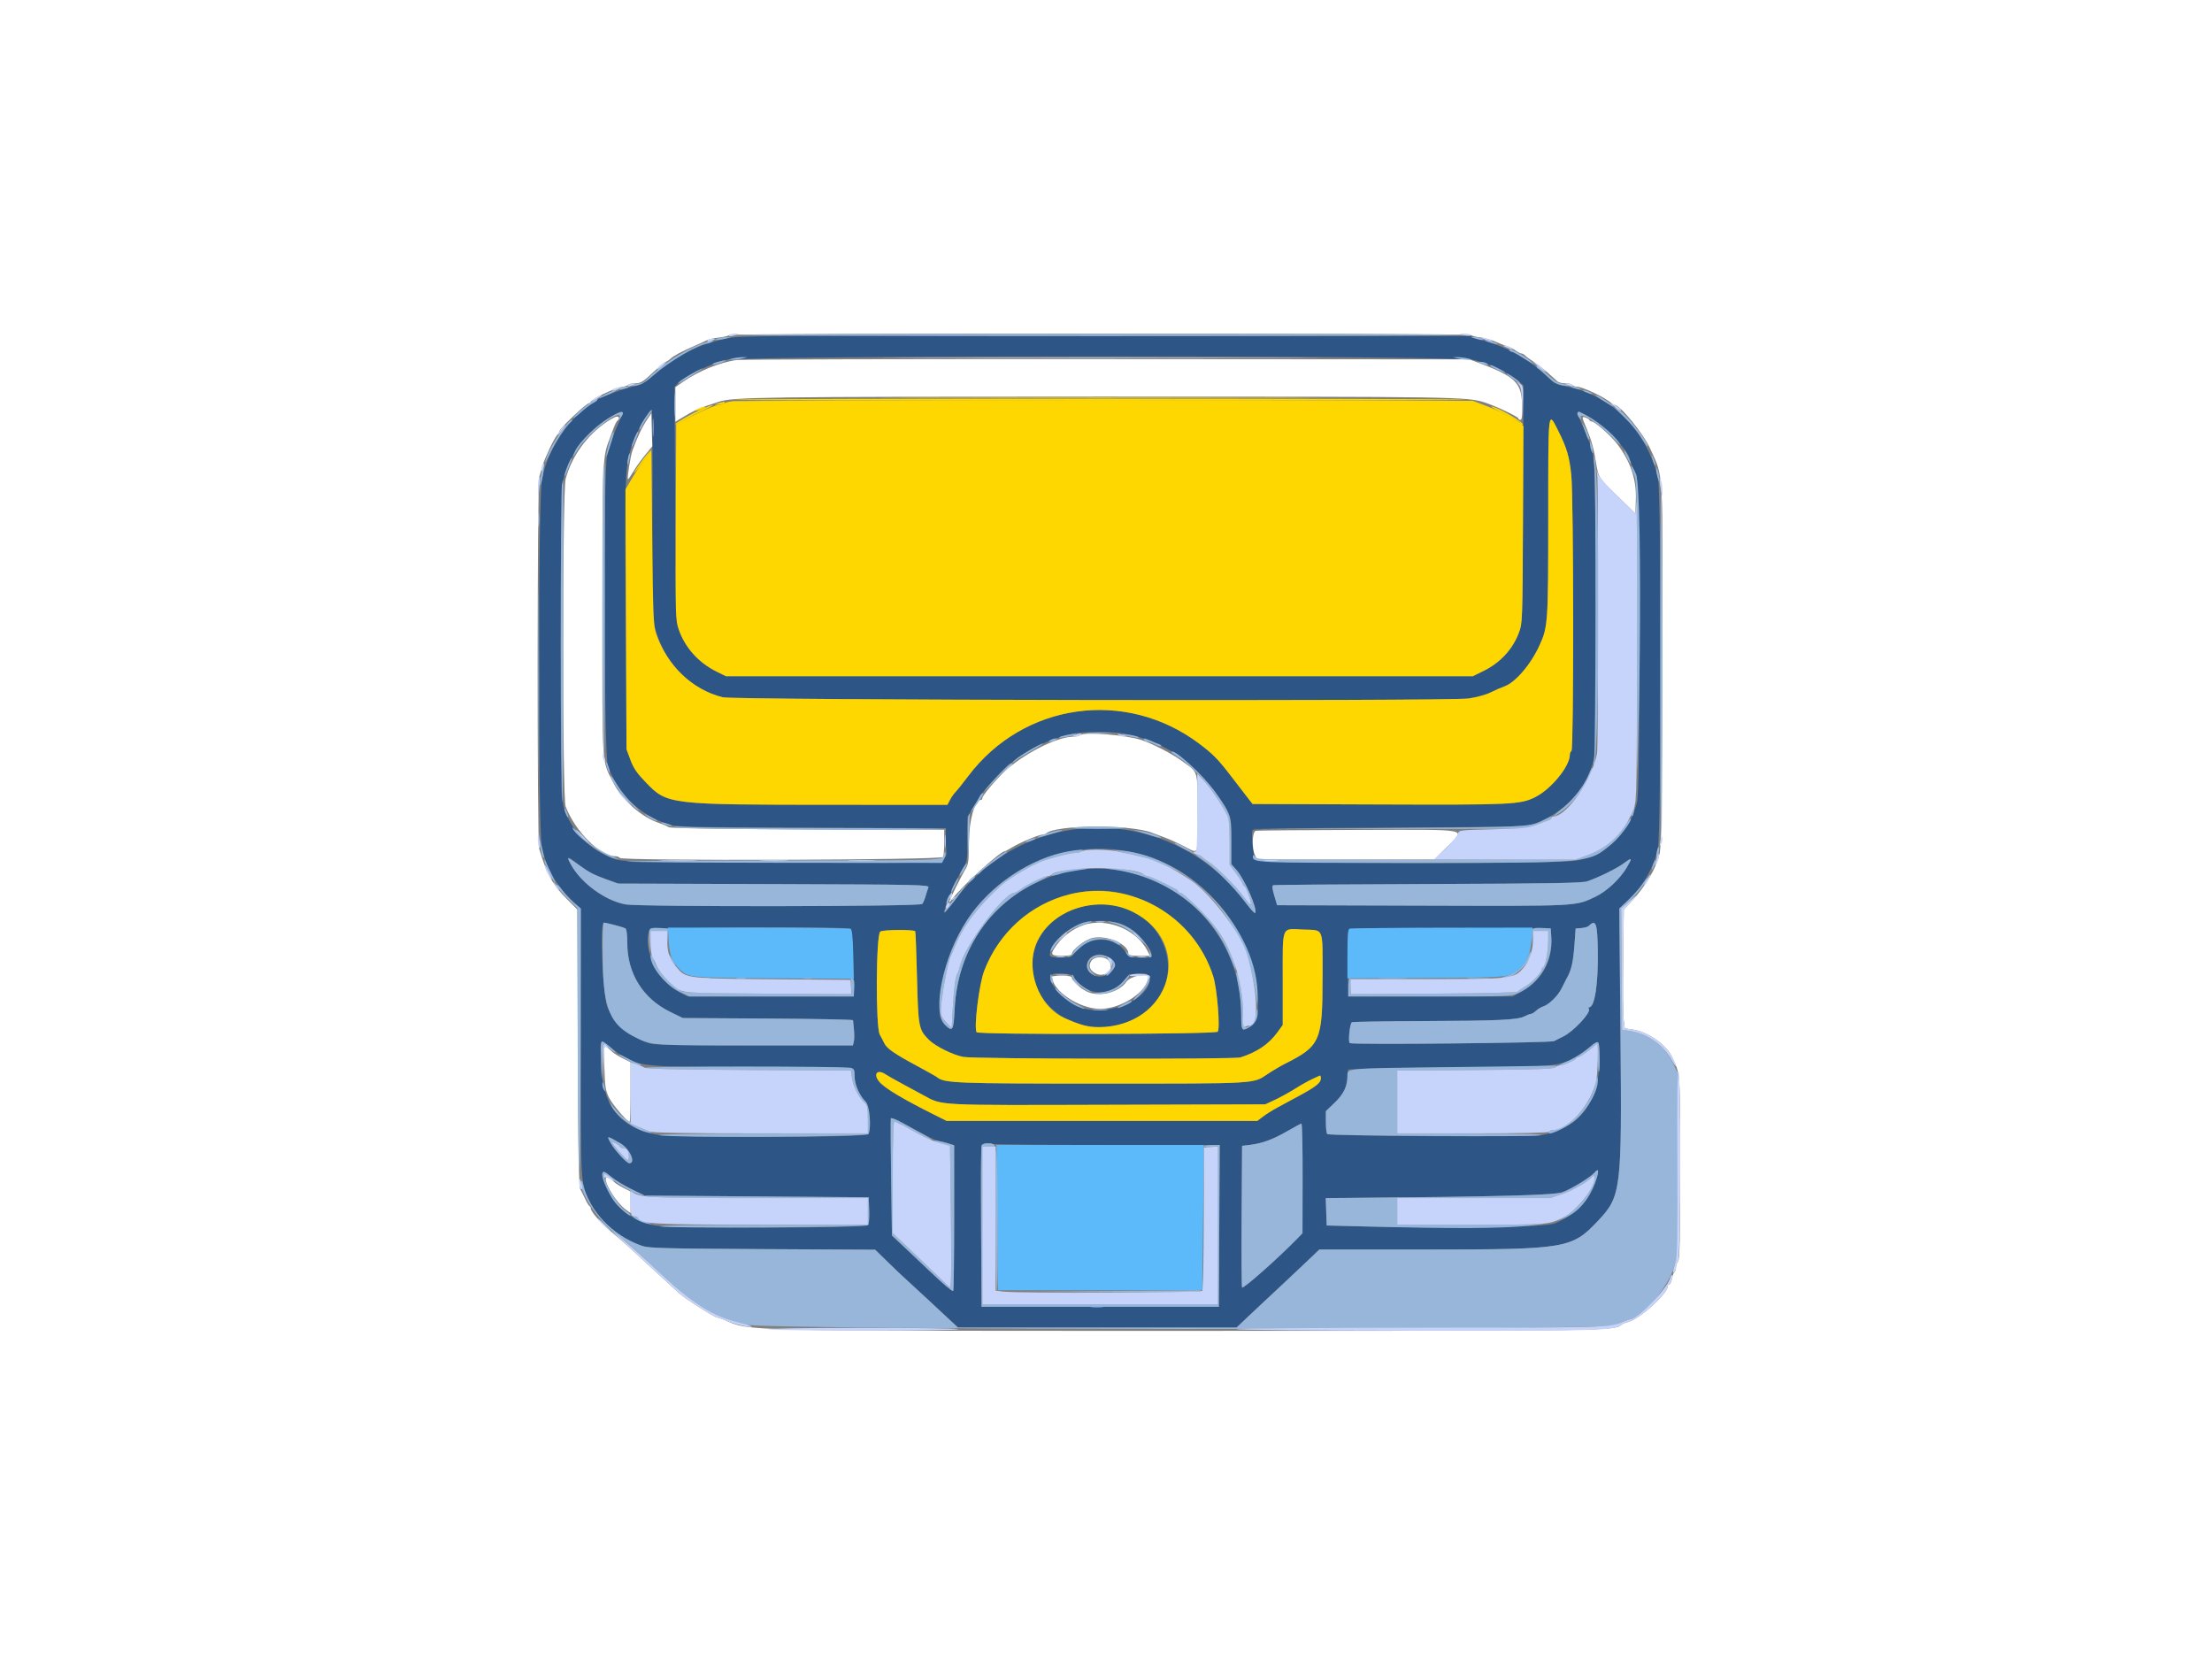 <svg id="svg" version="1.1" xmlns="http://www.w3.org/2000/svg" xmlns:xlink="http://www.w3.org/1999/xlink" width="400" height="300" viewBox="0, 0, 400,300"><rect x="0" y="0" width="400" height="300" fill="#808080" stroke="none"/><g id="svgg"><path id="path0" d="M131.283 61.214 C 125.968 62.414,122.263 64.284,118.230 67.802 C 116.617 69.209,115.967 69.571,114.479 69.891 C 112.764 70.261,108.345 71.915,108.027 72.306 C 107.944 72.408,107.452 72.756,106.931 73.080 C 102.756 75.679,99.075 81.258,98.009 86.602 C 97.298 90.167,97.274 149.695,97.982 153.094 C 98.801 157.025,100.370 159.823,103.449 162.843 L 105.032 164.395 105.029 188.649 C 105.026 214.513,104.989 213.801,106.500 216.954 C 108.351 220.819,111.765 223.785,116.093 225.291 C 117.301 225.711,120.108 225.787,137.870 225.880 L 158.261 225.988 160.526 228.204 C 161.771 229.423,163.074 230.665,163.421 230.964 C 163.768 231.263,165.719 233.061,167.756 234.959 C 169.793 236.857,171.858 238.781,172.346 239.235 L 173.232 240.060 198.423 240.060 L 223.614 240.060 225.748 238.035 C 226.921 236.920,228.036 235.874,228.225 235.709 C 228.727 235.271,236.382 228.076,237.564 226.932 L 238.571 225.956 258.145 225.950 C 283.251 225.943,284.230 225.779,288.950 220.787 C 293.164 216.329,293.297 215.243,293.031 187.442 L 292.809 164.291 294.154 163.067 C 296.954 160.520,298.938 157.155,299.801 153.488 C 300.413 150.889,300.432 88.921,299.822 86.422 C 297.705 77.754,291.448 71.504,283.267 69.885 C 282.196 69.673,281.104 69.290,280.839 69.034 C 276.872 65.187,273.397 63.118,268.267 61.549 L 265.716 60.769 199.700 60.720 C 137.025 60.674,133.562 60.699,131.283 61.214 M266.617 65.110 C 269.275 65.760,272.679 67.362,274.378 68.762 L 275.484 69.674 275.401 91.176 C 275.319 112.524,275.314 112.691,274.656 114.432 C 273.529 117.416,271.291 119.838,268.298 121.311 L 266.329 122.281 198.806 122.281 L 131.283 122.281 129.593 121.450 C 126.383 119.871,123.904 117.145,122.786 113.964 C 122.231 112.385,122.195 111.195,122.090 91.132 L 121.980 69.966 122.693 69.208 C 123.746 68.086,128.598 65.735,131.153 65.108 C 134.760 64.222,262.994 64.225,266.617 65.110 M117.973 92.991 C 117.868 111.146,117.878 111.558,118.505 113.791 C 120.248 120.003,124.865 124.660,130.703 126.092 C 132.849 126.619,261.895 126.829,265.544 126.312 C 266.975 126.109,268.701 125.638,269.520 125.227 C 270.316 124.827,271.433 124.338,272.002 124.141 C 274.005 123.445,276.792 120.208,278.384 116.729 C 279.921 113.369,279.970 112.651,279.970 93.462 C 279.970 73.822,279.924 74.239,281.696 77.741 C 283.328 80.966,283.799 82.547,284.142 85.958 C 284.573 90.243,284.600 135.519,284.171 135.784 C 284.006 135.886,283.871 136.210,283.871 136.504 C 283.871 138.584,280.460 142.739,277.583 144.163 C 274.901 145.490,273.407 145.559,249.261 145.470 L 226.504 145.386 225.918 144.636 C 224.883 143.311,224.202 142.428,222.681 140.435 C 220.293 137.306,219.350 136.344,216.804 134.437 C 203.508 124.475,185.092 127.077,175.099 140.327 C 174.121 141.624,173.079 142.926,172.785 143.220 C 172.490 143.513,172.042 144.155,171.788 144.645 L 171.327 145.536 150.405 145.529 C 121.001 145.519,120.652 145.478,116.850 141.545 C 115.178 139.816,114.567 138.927,114.009 137.413 L 113.299 135.484 113.139 111.028 C 112.978 86.525,113.025 84.921,114.010 81.355 C 114.763 78.628,117.406 73.795,117.883 74.272 C 117.991 74.380,118.031 82.804,117.973 92.991 M112.528 74.710 C 112.528 74.871,112.207 75.715,111.814 76.586 C 111.018 78.351,110.395 80.128,109.785 82.371 C 109.073 84.992,109.196 136.481,109.919 138.485 C 111.741 143.530,115.476 147.199,120.630 149.006 C 122.199 149.556,123.487 149.590,146.662 149.679 L 171.043 149.773 171.033 152.381 C 171.018 156.518,174.706 156.071,141.446 155.963 C 115.292 155.879,112.546 155.824,111.225 155.360 C 106.620 153.745,103.403 150.480,101.929 145.930 C 101.183 143.626,101.158 89.496,101.901 86.615 C 103.080 82.045,106.081 78.020,110.135 75.569 C 112.117 74.370,112.528 74.223,112.528 74.710 M287.355 75.379 C 289.877 76.707,294.674 81.691,294.674 82.984 C 294.674 83.184,295.154 84.348,295.907 85.971 C 296.570 87.403,296.687 142.422,296.032 145.039 C 294.671 150.475,290.763 154.315,285.300 155.582 C 282.140 156.314,227.734 156.249,227.087 155.512 C 226.613 154.970,226.176 150.654,226.536 150.070 C 226.659 149.871,235.141 149.731,251.171 149.662 C 269.977 149.582,275.896 149.469,276.819 149.173 C 282.812 147.255,287.198 142.505,288.354 136.684 C 288.619 135.350,288.683 128.283,288.603 109.377 C 288.490 82.676,288.448 81.810,287.157 79.449 C 287.000 79.162,286.872 78.783,286.872 78.607 C 286.872 78.430,286.479 77.494,285.998 76.526 C 285.234 74.984,285.104 74.219,285.653 74.489 C 285.745 74.535,286.512 74.935,287.355 75.379 M203.211 132.646 C 204.891 132.976,207.796 133.788,208.552 134.139 C 209.052 134.371,210.779 135.263,211.694 135.762 C 215.323 137.741,219.414 142.069,221.865 146.522 C 222.612 147.878,222.656 148.189,222.656 152.108 L 222.656 156.258 223.558 157.274 C 225.078 158.984,227.426 164.363,226.973 165.096 C 226.886 165.236,226.195 164.505,225.437 163.471 C 212.198 145.412,186.004 145.037,172.718 162.716 C 171.757 163.995,170.922 165.041,170.864 165.041 C 170.294 165.041,172.572 159.530,174.241 156.870 C 174.887 155.842,174.944 155.427,174.944 151.750 L 174.944 147.749 176.172 145.713 C 177.549 143.429,177.993 142.858,180.345 140.340 C 183.958 136.472,188.357 134.003,193.998 132.677 C 195.660 132.287,201.287 132.268,203.211 132.646 M206.152 154.432 C 218.195 157.573,227.457 169.390,227.457 181.616 C 227.457 184.360,227.135 185.132,225.676 185.886 C 224.535 186.477,224.456 186.322,224.456 183.479 C 224.456 164.287,204.888 151.518,187.670 159.474 C 178.721 163.608,173.110 172.205,172.626 182.521 C 172.445 186.376,172.254 186.685,170.891 185.322 C 169.840 184.271,169.697 183.274,170.091 179.745 C 172.097 161.762,188.936 149.942,206.152 154.432 M106.977 157.916 C 107.472 158.170,108.755 158.693,109.827 159.079 L 111.778 159.780 139.938 159.872 C 166.375 159.958,168.084 159.995,167.887 160.477 C 167.771 160.759,167.542 161.463,167.378 162.041 C 167.214 162.618,166.942 163.260,166.774 163.466 C 166.382 163.946,115.646 164.016,113.094 163.539 C 109.542 162.876,105.613 160.104,103.553 156.805 C 102.265 154.744,102.375 154.654,104.351 156.150 C 105.300 156.868,106.482 157.663,106.977 157.916 M294.186 156.841 C 292.990 158.903,290.548 161.192,288.519 162.153 C 284.838 163.896,285.708 163.851,257.168 163.768 L 230.943 163.691 230.426 161.946 C 230.048 160.673,230.002 160.168,230.258 160.075 C 230.450 160.005,243.031 159.908,258.215 159.859 C 280.285 159.787,286.062 159.689,287.022 159.368 C 289.036 158.694,292.356 157.057,293.623 156.113 C 295.149 154.977,295.216 155.065,294.186 156.841 M203.616 161.717 C 211.251 163.749,217.036 169.184,219.382 176.531 C 220.093 178.754,220.682 185.982,220.200 186.563 C 219.799 187.046,176.896 187.135,176.598 186.653 C 176.086 185.825,177.059 177.958,177.966 175.581 C 181.972 165.090,193.295 158.971,203.616 161.717 M195.649 163.952 C 186.920 165.999,183.716 175.780,189.750 181.960 C 192.888 185.174,197.719 186.472,202.207 185.307 C 217.870 181.238,211.425 160.251,195.649 163.952 M202.515 167.037 C 204.851 167.792,208.252 171.179,208.252 172.752 C 208.252 173.528,204.139 173.270,203.714 172.468 C 201.932 169.105,196.446 169.073,194.258 172.413 C 193.834 173.059,193.561 173.143,191.881 173.143 C 189.701 173.143,189.557 173.030,190.097 171.747 C 191.830 167.623,197.579 165.443,202.515 167.037 M111.167 167.276 C 113.484 167.880,113.428 167.800,113.432 170.535 C 113.439 176.058,116.265 180.576,121.225 182.996 L 123.481 184.096 138.860 184.186 C 147.318 184.236,154.247 184.371,154.257 184.486 C 154.267 184.602,154.341 185.369,154.421 186.192 C 154.502 187.015,154.492 187.994,154.398 188.368 L 154.227 189.047 136.423 189.047 C 124.502 189.047,118.282 188.940,117.599 188.723 C 114.031 187.589,111.337 185.316,109.881 182.211 C 109.018 180.368,108.415 166.842,109.197 166.842 C 109.363 166.842,110.249 167.037,111.167 167.276 M288.936 172.168 C 289.009 178.006,288.364 182.146,287.381 182.146 C 287.246 182.146,287.223 182.286,287.330 182.459 C 287.730 183.105,284.520 186.546,282.706 187.415 C 282.109 187.701,281.350 188.084,281.020 188.266 C 280.433 188.590,244.901 188.942,244.093 188.632 C 243.751 188.500,244.059 185.249,244.450 184.857 C 244.539 184.769,250.237 184.674,257.114 184.646 C 271.023 184.591,274.443 184.433,275.678 183.788 C 276.141 183.547,276.662 183.349,276.838 183.348 C 277.013 183.347,277.428 183.092,277.761 182.782 C 278.094 182.473,278.668 182.123,279.038 182.006 C 280.110 181.665,281.742 180.068,282.387 178.729 C 282.714 178.050,283.098 177.292,283.241 177.044 C 284.162 175.451,284.490 174.032,284.732 170.599 L 284.921 167.905 285.958 167.822 C 286.528 167.777,287.129 167.605,287.293 167.441 C 288.598 166.136,288.870 166.920,288.936 172.168 M153.823 167.972 C 154.044 168.117,154.197 170.231,154.273 174.194 L 154.389 180.195 139.385 180.195 L 124.381 180.195 122.731 179.329 C 118.931 177.334,116.163 171.513,117.437 168.194 C 117.625 167.705,153.090 167.489,153.823 167.972 M280.520 169.392 C 280.804 173.681,278.871 177.249,275.154 179.295 L 273.518 180.195 258.665 180.195 L 243.811 180.195 243.729 174.215 C 243.667 169.632,243.737 168.179,244.029 167.992 C 244.239 167.858,252.513 167.781,262.416 167.820 L 280.420 167.892 280.520 169.392 M165.501 168.401 C 165.566 168.467,165.711 172.228,165.823 176.759 C 166.044 185.761,166.125 186.184,167.986 188.045 C 169.137 189.196,172.327 190.779,174.194 191.125 C 176.230 191.503,223.136 191.586,224.316 191.214 C 227.315 190.268,229.457 188.809,231.025 186.644 L 231.958 185.356 231.958 177.036 C 231.958 167.198,231.662 167.918,235.633 168.092 C 239.496 168.261,239.160 167.428,239.158 176.837 C 239.156 188.232,238.756 189.149,232.401 192.341 C 231.572 192.758,230.130 193.611,229.197 194.238 C 226.575 196.000,227.470 195.949,199.390 195.949 C 172.568 195.949,170.762 195.878,169.410 194.765 C 169.235 194.622,167.539 193.670,165.641 192.650 C 161.728 190.547,160.333 189.572,159.906 188.643 C 159.742 188.288,159.379 187.592,159.099 187.097 C 158.322 185.724,158.400 169.032,159.186 168.458 C 159.663 168.109,165.159 168.060,165.501 168.401 M200.773 173.420 C 201.828 174.475,201.847 174.687,200.975 175.678 C 199.549 177.298,196.549 176.615,196.549 174.670 C 196.549 172.668,199.228 171.875,200.773 173.420 M194.149 176.567 C 194.149 177.057,195.572 178.362,196.759 178.960 C 198.853 180.016,201.724 179.249,203.362 177.195 C 204.469 175.809,207.952 175.546,207.952 176.849 C 207.952 180.600,200.795 183.796,195.749 182.298 C 192.241 181.256,188.253 176.426,190.623 176.090 C 191.951 175.901,194.149 176.199,194.149 176.567 M110.769 189.684 C 114.962 192.956,114.902 192.948,135.664 192.948 C 155.815 192.948,154.539 192.834,154.539 194.643 C 154.539 196.100,155.398 198.075,156.530 199.216 C 157.241 199.934,157.583 203.706,157.061 205.068 C 156.793 205.764,121.347 205.795,118.295 205.102 C 111.811 203.630,108.921 199.755,108.680 192.210 C 108.529 187.489,108.304 187.761,110.769 189.684 M289.262 190.998 C 289.256 199.274,285.668 204.093,278.620 205.287 C 276.508 205.645,240.625 205.450,240.022 205.078 C 239.878 204.989,239.760 204.018,239.760 202.920 L 239.760 200.925 241.268 199.487 C 242.964 197.869,243.382 197.060,243.635 194.899 L 243.811 193.398 248.762 193.215 C 251.485 193.114,259.664 193.013,266.937 192.990 C 282.705 192.940,283.447 192.806,287.622 189.234 C 289.084 187.982,289.264 188.175,289.262 190.998 M160.098 194.254 C 160.424 194.477,161.770 195.241,163.091 195.952 C 164.411 196.664,166.179 197.619,167.020 198.076 C 170.460 199.944,169.072 199.873,200.327 199.782 L 228.807 199.700 230.592 198.864 C 231.573 198.405,233.209 197.502,234.227 196.860 C 235.245 196.217,236.603 195.452,237.244 195.161 C 237.885 194.869,238.511 194.578,238.635 194.514 C 238.758 194.451,238.860 194.659,238.860 194.977 C 238.860 195.791,238.000 196.489,235.010 198.105 C 233.579 198.878,231.733 199.876,230.908 200.322 C 230.083 200.769,228.945 201.487,228.380 201.918 L 227.354 202.701 199.273 202.701 L 171.193 202.701 168.942 201.577 C 163.853 199.035,159.721 196.597,159.042 195.734 C 157.879 194.255,158.607 193.233,160.098 194.254 M167.398 205.310 C 168.612 205.938,169.841 206.452,170.129 206.452 C 170.417 206.452,171.078 206.600,171.598 206.781 L 172.543 207.110 172.543 220.284 C 172.543 227.530,172.463 233.458,172.365 233.458 C 172.065 233.458,170.717 232.319,168.201 229.937 C 166.876 228.682,164.779 226.700,163.541 225.531 L 161.290 223.406 161.140 212.976 C 161.058 207.240,161.036 202.410,161.092 202.244 C 161.147 202.078,162.093 202.444,163.192 203.056 C 164.292 203.668,166.184 204.682,167.398 205.310 M235.551 213.081 L 235.529 223.011 234.419 224.149 C 230.993 227.662,224.744 233.177,224.605 232.812 C 224.519 232.590,224.485 226.737,224.528 219.805 L 224.606 207.202 226.140 207.015 C 228.284 206.753,230.237 206.024,232.858 204.509 C 234.096 203.793,235.213 203.195,235.341 203.179 C 235.468 203.164,235.563 207.619,235.551 213.081 M112.189 206.752 C 113.889 207.732,115.053 210.353,113.788 210.353 C 113.335 210.353,111.160 207.991,110.452 206.731 C 109.653 205.309,109.689 205.310,112.189 206.752 M200.678 207.049 L 220.561 207.052 220.483 221.680 L 220.405 236.309 198.950 236.309 L 177.494 236.309 177.416 221.905 C 177.326 205.318,177.171 206.611,179.226 206.858 C 180.089 206.962,189.742 207.048,200.678 207.049 M288.524 213.735 C 287.427 217.089,284.795 219.764,281.155 221.223 C 279.384 221.933,263.036 222.192,246.512 221.773 L 239.910 221.605 239.823 219.130 L 239.736 216.654 244.024 216.619 C 270.916 216.397,281.054 216.128,282.521 215.598 C 284.177 215.000,287.673 212.859,288.361 212.022 C 289.031 211.206,289.103 211.964,288.524 213.735 M110.599 212.859 C 111.247 213.412,112.858 214.391,114.179 215.034 L 116.579 216.204 136.834 216.354 L 157.089 216.504 157.178 218.876 C 157.227 220.205,157.132 221.382,156.962 221.552 C 156.407 222.108,121.074 222.152,118.404 221.601 C 114.422 220.778,111.439 218.511,109.811 215.070 C 108.341 211.962,108.622 211.173,110.599 212.859 " stroke="none" fill="#2d5686" fill-rule="evenodd"></path><path id="path1" d="M132.633 72.537 C 131.890 72.602,131.155 72.783,130.998 72.937 C 130.841 73.092,130.368 73.218,129.947 73.218 C 129.527 73.218,127.629 73.995,125.731 74.944 L 122.281 76.669 122.203 94.359 C 122.128 111.532,122.144 112.101,122.742 113.830 C 123.881 117.120,126.332 119.846,129.593 121.450 L 131.283 122.281 198.806 122.281 L 266.329 122.281 268.298 121.311 C 271.291 119.838,273.529 117.417,274.656 114.432 C 275.309 112.705,275.320 112.404,275.403 94.867 L 275.487 77.056 274.803 76.457 C 273.911 75.678,271.384 74.411,268.567 73.331 L 266.317 72.468 200.150 72.443 C 163.758 72.429,133.376 72.471,132.633 72.537 M279.970 93.462 C 279.970 112.651,279.921 113.369,278.384 116.729 C 276.792 120.208,274.005 123.445,272.002 124.141 C 271.433 124.338,270.316 124.827,269.520 125.227 C 268.701 125.638,266.975 126.109,265.544 126.312 C 261.895 126.829,132.849 126.619,130.703 126.092 C 125.206 124.743,120.600 120.336,118.641 114.551 C 118.167 113.151,118.090 111.246,117.944 97.224 L 117.779 81.470 116.495 83.196 C 115.788 84.144,114.736 85.729,114.157 86.717 L 113.104 88.514 113.198 111.999 L 113.291 135.484 114.006 137.413 C 114.565 138.923,115.183 139.821,116.850 141.545 C 120.652 145.478,121.001 145.519,150.405 145.529 L 171.327 145.536 171.788 144.645 C 172.042 144.155,172.490 143.513,172.785 143.220 C 173.079 142.926,174.121 141.624,175.099 140.327 C 185.092 127.077,203.508 124.475,216.804 134.437 C 219.350 136.344,220.293 137.306,222.681 140.435 C 224.202 142.428,224.883 143.311,225.918 144.636 L 226.504 145.386 249.261 145.470 C 273.407 145.559,274.901 145.490,277.583 144.163 C 280.460 142.739,283.871 138.584,283.871 136.504 C 283.871 136.210,284.006 135.886,284.171 135.784 C 284.600 135.519,284.573 90.243,284.142 85.958 C 283.799 82.547,283.328 80.966,281.696 77.741 C 279.924 74.239,279.970 73.822,279.970 93.462 M193.398 161.733 C 186.298 163.515,180.632 168.600,177.966 175.581 C 177.059 177.958,176.086 185.825,176.598 186.653 C 176.896 187.135,219.799 187.046,220.200 186.563 C 220.682 185.982,220.093 178.754,219.382 176.531 C 215.874 165.548,204.349 158.985,193.398 161.733 M204.779 164.870 C 216.216 170.522,211.712 185.746,198.602 185.746 C 196.786 185.746,195.510 185.402,192.523 184.106 C 187.723 182.023,185.248 174.947,187.626 170.105 C 190.470 164.314,198.619 161.827,204.779 164.870 M159.186 168.458 C 158.400 169.032,158.322 185.724,159.099 187.097 C 159.379 187.592,159.742 188.288,159.906 188.643 C 160.333 189.572,161.728 190.547,165.641 192.650 C 167.539 193.670,169.235 194.622,169.410 194.765 C 170.762 195.878,172.568 195.949,199.390 195.949 C 227.470 195.949,226.575 196.000,229.197 194.238 C 230.130 193.611,231.572 192.758,232.401 192.341 C 238.756 189.149,239.156 188.232,239.158 176.837 C 239.160 167.428,239.496 168.261,235.633 168.092 C 231.662 167.918,231.958 167.198,231.958 177.036 L 231.958 185.356 231.025 186.644 C 229.457 188.809,227.315 190.268,224.316 191.214 C 223.136 191.586,176.230 191.503,174.194 191.125 C 172.327 190.779,169.137 189.196,167.986 188.045 C 166.125 186.184,166.044 185.761,165.823 176.759 C 165.711 172.228,165.566 168.467,165.501 168.401 C 165.159 168.060,159.663 168.109,159.186 168.458 M158.440 194.408 C 158.440 195.815,161.264 197.742,168.942 201.577 L 171.193 202.701 199.273 202.701 L 227.354 202.701 228.380 201.918 C 228.945 201.487,230.083 200.769,230.908 200.322 C 231.733 199.876,233.579 198.878,235.010 198.105 C 238.000 196.489,238.860 195.791,238.860 194.977 C 238.860 194.659,238.758 194.451,238.635 194.514 C 238.511 194.578,237.885 194.869,237.244 195.161 C 236.603 195.452,235.245 196.217,234.227 196.860 C 233.209 197.502,231.573 198.405,230.592 198.864 L 228.807 199.700 200.327 199.782 C 169.072 199.873,170.460 199.944,167.020 198.076 C 166.179 197.619,164.411 196.664,163.091 195.952 C 161.770 195.241,160.424 194.477,160.098 194.254 C 159.244 193.669,158.440 193.744,158.440 194.408 " stroke="none" fill="#ffd700" fill-rule="evenodd"></path><path id="path2" d="M0.000 150.038 L 0.000 300.075 200.000 300.075 L 400.000 300.075 400.000 150.038 L 400.000 0.000 200.000 0.000 L 0.000 0.000 0.000 150.038 M265.990 60.572 C 266.077 60.714,266.812 60.908,267.622 61.004 C 268.433 61.100,269.686 61.446,270.407 61.773 C 271.128 62.100,272.056 62.463,272.468 62.581 C 272.881 62.698,273.577 63.047,274.015 63.355 C 274.453 63.664,274.950 63.916,275.119 63.916 C 275.288 63.916,275.607 64.097,275.829 64.319 C 276.051 64.541,276.770 65.065,277.426 65.485 C 278.083 65.904,279.227 66.799,279.970 67.475 C 280.713 68.150,281.483 68.841,281.683 69.010 C 281.882 69.179,282.516 69.317,283.090 69.317 C 283.665 69.317,284.219 69.452,284.321 69.617 C 284.423 69.782,284.764 69.917,285.079 69.917 C 286.133 69.917,290.199 71.828,291.307 72.843 C 291.532 73.050,291.825 73.218,291.958 73.218 C 292.950 73.218,297.209 78.453,298.429 81.170 C 300.846 86.557,300.697 83.841,300.586 120.330 C 300.518 142.855,300.387 153.064,300.150 154.167 C 299.544 156.985,297.612 160.269,294.853 163.173 L 293.635 164.455 293.520 173.600 C 293.456 178.629,293.495 183.470,293.606 184.357 L 293.807 185.970 295.139 186.152 C 297.994 186.543,301.344 188.900,302.441 191.289 C 303.876 194.411,303.826 193.690,303.826 211.163 C 303.826 224.014,303.742 227.811,303.451 228.102 C 303.245 228.308,303.076 228.780,303.076 229.150 C 303.076 229.519,302.956 229.896,302.810 229.986 C 302.663 230.077,302.455 230.625,302.346 231.204 C 302.237 231.784,302.019 232.258,301.862 232.258 C 301.704 232.258,301.575 232.405,301.575 232.583 C 301.575 233.946,296.438 238.569,294.374 239.063 C 293.961 239.162,293.488 239.347,293.323 239.474 C 291.764 240.680,293.034 240.660,215.110 240.658 C 132.449 240.655,135.784 240.734,130.937 238.664 C 130.417 238.441,129.871 238.260,129.723 238.260 C 129.249 238.260,123.759 234.763,122.830 233.870 C 122.337 233.396,120.886 232.063,119.606 230.908 C 118.326 229.752,116.311 227.895,115.129 226.780 C 113.946 225.666,111.958 223.914,110.712 222.887 C 108.621 221.165,106.827 219.128,106.827 218.476 C 106.827 218.327,106.725 218.160,106.602 218.105 C 106.478 218.050,106.125 217.464,105.818 216.804 C 105.511 216.144,105.106 215.334,104.918 215.004 C 104.672 214.571,104.552 207.420,104.490 189.439 L 104.403 164.474 102.661 162.732 C 99.928 160.000,98.877 158.116,97.498 153.467 C 97.112 152.167,97.137 87.503,97.524 86.218 C 97.689 85.670,97.972 84.715,98.153 84.096 C 98.553 82.727,100.233 79.220,100.750 78.673 C 100.956 78.455,101.125 78.169,101.125 78.038 C 101.125 77.555,106.006 72.918,106.514 72.918 C 106.686 72.918,106.827 72.800,106.827 72.656 C 106.827 72.245,111.016 70.226,112.294 70.022 C 112.925 69.921,113.514 69.721,113.603 69.578 C 113.691 69.435,114.264 69.317,114.876 69.317 C 115.832 69.317,116.281 69.043,118.068 67.367 C 119.212 66.294,120.262 65.416,120.401 65.416 C 120.541 65.416,120.919 65.170,121.242 64.870 C 121.848 64.305,123.290 63.543,125.881 62.418 C 126.707 62.060,127.614 61.644,127.897 61.495 C 128.180 61.345,129.163 61.135,130.081 61.027 C 130.999 60.919,131.821 60.715,131.909 60.573 C 132.117 60.236,265.782 60.235,265.990 60.572 M133.233 65.104 C 130.276 65.474,126.202 67.137,123.406 69.116 L 122.131 70.019 122.131 73.144 L 122.131 76.268 123.106 75.673 C 125.541 74.187,126.382 73.818,129.960 72.662 C 132.632 71.799,137.256 71.736,199.192 71.727 C 263.731 71.718,265.298 71.742,268.567 72.807 C 270.529 73.446,274.569 75.371,274.569 75.666 C 274.569 75.805,274.737 75.919,274.944 75.919 C 275.224 75.919,275.296 75.182,275.230 72.993 C 275.115 69.192,273.923 68.059,267.517 65.661 L 265.716 64.987 200.300 64.943 C 164.321 64.918,134.141 64.991,133.233 65.104 M117.033 75.858 C 116.096 77.253,115.326 78.873,114.366 81.470 C 114.018 82.411,113.382 86.475,113.556 86.649 C 113.611 86.704,114.019 86.129,114.463 85.371 C 114.907 84.613,115.873 83.253,116.610 82.348 L 117.950 80.703 117.865 77.725 L 117.779 74.747 117.033 75.858 M109.827 76.217 C 106.195 78.625,103.446 82.402,102.291 86.572 C 101.684 88.764,101.674 144.264,102.281 145.836 C 104.024 150.356,108.512 154.839,111.294 154.839 C 111.623 154.839,111.976 154.974,112.078 155.139 C 112.430 155.708,170.341 155.536,170.561 154.964 C 170.661 154.703,170.743 153.493,170.743 152.275 L 170.743 150.061 146.032 149.974 C 129.506 149.916,121.183 149.784,120.901 149.575 C 120.670 149.403,119.940 149.084,119.280 148.866 C 116.040 147.798,112.525 144.722,110.920 141.552 C 108.789 137.344,108.927 139.482,108.927 110.658 C 108.927 83.752,108.972 82.608,110.128 79.670 C 110.258 79.340,110.592 78.430,110.870 77.648 C 111.148 76.865,111.499 76.148,111.652 76.054 C 112.055 75.805,111.989 75.319,111.553 75.320 C 111.347 75.321,110.570 75.724,109.827 76.217 M286.900 77.477 C 287.817 79.688,288.199 81.085,288.660 83.915 C 289.059 86.362,289.104 86.430,292.498 89.733 L 295.724 92.873 295.814 90.323 C 295.945 86.644,294.800 83.304,292.326 80.143 C 291.162 78.657,288.374 76.219,287.838 76.219 C 287.664 76.219,287.477 76.102,287.422 75.959 C 287.367 75.815,287.022 75.605,286.657 75.491 C 286.003 75.288,286.008 75.324,286.900 77.477 M195.349 132.923 C 195.101 133.089,194.484 133.226,193.977 133.229 C 191.070 133.243,184.888 136.420,181.545 139.617 C 179.842 141.247,177.644 143.893,177.644 144.315 C 177.644 144.492,177.541 144.636,177.414 144.636 C 176.290 144.636,175.243 148.235,175.222 152.176 C 175.203 155.562,175.112 156.330,174.635 157.089 C 173.925 158.221,171.643 162.806,171.643 163.102 C 171.643 163.223,171.937 162.932,172.296 162.456 C 174.032 160.155,180.887 153.938,181.689 153.938 C 181.781 153.938,182.361 153.629,182.977 153.250 C 184.367 152.395,187.833 150.936,188.472 150.937 C 188.733 150.937,189.044 150.841,189.162 150.723 C 190.764 149.121,204.662 149.047,208.402 150.622 C 208.732 150.761,209.677 151.112,210.503 151.404 C 211.328 151.695,212.988 152.446,214.193 153.073 C 216.898 154.481,216.708 154.989,216.595 146.645 C 216.492 138.983,216.765 139.828,213.653 137.551 C 211.982 136.328,208.374 134.465,206.452 133.831 C 203.654 132.910,196.272 132.306,195.349 132.923 M227.082 150.244 C 226.436 150.413,226.336 153.343,226.932 154.627 L 227.307 155.434 243.339 155.437 L 259.371 155.439 261.569 153.242 C 265.076 149.734,266.570 150.032,245.686 150.072 C 235.743 150.091,227.371 150.169,227.082 150.244 M196.849 167.031 C 194.790 167.430,192.469 168.967,191.127 170.819 C 189.830 172.610,189.936 172.843,192.048 172.843 C 193.241 172.843,193.848 172.723,193.848 172.486 C 193.848 171.733,196.240 169.893,197.592 169.605 C 200.206 169.047,204.051 170.744,204.051 172.454 C 204.051 172.733,204.605 172.843,206.009 172.843 L 207.967 172.843 207.493 171.925 C 205.651 168.365,201.001 166.227,196.849 167.031 M197.350 173.763 C 196.754 174.613,197.051 175.478,198.129 176.035 C 199.761 176.879,201.559 175.315,200.615 173.873 C 199.976 172.899,198.001 172.832,197.350 173.763 M190.248 176.606 C 190.248 179.145,195.160 182.437,198.950 182.437 C 202.854 182.437,207.652 179.205,207.652 176.575 C 207.652 175.788,204.351 176.558,203.715 177.494 C 202.347 179.505,198.703 180.392,196.459 179.261 C 195.244 178.648,193.848 177.353,193.848 176.838 C 193.848 176.557,193.334 176.444,192.048 176.444 C 191.058 176.444,190.248 176.517,190.248 176.606 M109.284 192.961 C 109.386 196.435,109.500 197.200,110.104 198.437 C 110.727 199.714,113.390 202.851,113.851 202.851 C 113.949 202.851,114.029 200.430,114.029 197.470 L 114.029 192.090 112.677 191.415 C 111.934 191.044,111.088 190.528,110.798 190.269 C 109.052 188.710,109.154 188.529,109.284 192.961 M109.527 213.179 C 109.527 214.400,111.583 217.571,113.100 218.689 L 114.029 219.373 114.029 217.419 L 114.029 215.466 112.772 214.825 C 112.081 214.472,111.328 213.996,111.098 213.767 C 110.310 212.978,109.527 212.685,109.527 213.179 " stroke="none" fill="#ffffff" fill-rule="evenodd"></path><path id="path3" d="M120.930 170.217 C 121.087 172.807,121.606 174.067,123.087 175.454 C 124.498 176.776,124.916 176.812,139.985 176.904 L 154.389 176.992 154.290 172.596 C 154.225 169.658,154.075 168.124,153.840 167.975 C 153.647 167.852,146.129 167.749,137.134 167.746 L 120.780 167.741 120.930 170.217 M244.036 167.941 C 243.760 168.052,243.661 169.254,243.661 172.500 L 243.661 176.908 257.689 176.850 C 272.841 176.787,273.044 176.767,274.856 175.152 C 276.114 174.032,276.741 172.459,276.945 169.917 L 277.119 167.742 260.765 167.766 C 251.770 167.779,244.242 167.857,244.036 167.941 M180.345 220.180 L 180.495 233.308 198.950 233.308 L 217.404 233.308 217.554 220.180 L 217.704 207.052 198.950 207.052 L 180.195 207.052 180.345 220.180 M197.374 236.376 C 197.911 236.443,198.788 236.443,199.325 236.376 C 199.861 236.310,199.422 236.255,198.350 236.255 C 197.277 236.255,196.838 236.310,197.374 236.376 " stroke="none" fill="#5cbafb" fill-rule="evenodd"></path><path id="path4" d="M132.991 60.570 C 132.610 60.677,162.371 60.765,199.126 60.765 C 235.882 60.765,265.428 60.672,264.785 60.557 C 263.304 60.294,133.926 60.307,132.991 60.570 M129.782 61.215 L 129.182 61.473 129.782 61.459 C 130.113 61.451,130.788 61.341,131.283 61.215 L 132.183 60.986 131.283 60.972 C 130.788 60.964,130.113 61.073,129.782 61.215 M266.767 61.215 C 267.923 61.586,268.540 61.586,267.967 61.215 C 267.719 61.055,267.179 60.936,266.767 60.950 L 266.017 60.975 266.767 61.215 M126.981 62.113 C 123.738 63.280,119.244 66.187,117.052 68.537 C 116.652 68.966,116.044 69.327,115.702 69.338 C 115.359 69.350,114.809 69.482,114.479 69.631 C 114.064 69.819,114.249 69.845,115.079 69.714 C 115.960 69.575,116.798 69.069,118.230 67.813 C 121.023 65.361,126.520 62.129,127.928 62.111 C 128.123 62.108,128.485 61.975,128.732 61.815 C 129.432 61.363,128.736 61.482,126.981 62.113 M268.567 61.599 C 268.650 61.684,269.246 61.897,269.892 62.074 C 270.538 62.250,270.943 62.278,270.792 62.137 C 270.503 61.865,268.309 61.335,268.567 61.599 M272.918 63.316 C 273.020 63.481,273.237 63.616,273.400 63.616 C 273.564 63.616,274.400 64.062,275.258 64.608 C 277.485 66.024,277.845 66.188,276.819 65.322 C 275.359 64.089,272.481 62.609,272.918 63.316 M132.483 64.816 L 131.583 65.045 132.483 65.045 C 132.978 65.045,133.788 64.942,134.284 64.816 L 135.184 64.587 134.284 64.587 C 133.788 64.587,132.978 64.690,132.483 64.816 M263.616 64.816 C 264.111 64.942,264.921 65.045,265.416 65.045 L 266.317 65.045 265.416 64.816 C 264.921 64.690,264.111 64.587,263.616 64.587 L 262.716 64.587 263.616 64.816 M129.632 65.482 C 129.055 65.654,128.724 65.846,128.897 65.910 C 129.071 65.974,129.746 65.831,130.398 65.593 C 131.756 65.095,131.204 65.016,129.632 65.482 M267.817 65.716 C 268.714 66.102,269.464 66.102,268.867 65.716 C 268.620 65.556,268.147 65.433,267.817 65.442 L 267.217 65.459 267.817 65.716 M269.564 66.213 C 269.842 66.492,272.168 67.514,272.168 67.358 C 272.168 67.202,269.880 66.017,269.579 66.017 C 269.463 66.017,269.456 66.105,269.564 66.213 M277.869 66.239 C 277.869 66.419,277.998 66.612,278.155 66.667 C 278.312 66.722,279.089 67.387,279.881 68.144 C 281.014 69.229,281.607 69.561,282.671 69.706 C 283.566 69.829,283.819 69.801,283.421 69.625 C 283.091 69.479,282.551 69.349,282.221 69.336 C 281.890 69.323,281.142 68.874,280.557 68.339 C 278.200 66.183,277.869 65.925,277.869 66.239 M124.948 67.665 C 123.940 68.237,122.930 68.927,122.705 69.198 C 122.353 69.623,122.970 69.268,126.520 67.009 C 127.712 66.251,126.694 66.675,124.948 67.665 M272.468 67.599 C 272.468 67.663,273.110 68.168,273.893 68.722 C 274.677 69.276,275.092 69.468,274.814 69.148 C 274.328 68.589,272.468 67.361,272.468 67.599 M112.071 70.230 C 111.944 70.434,112.170 70.471,112.728 70.337 C 113.878 70.061,113.987 69.917,113.046 69.917 C 112.616 69.917,112.177 70.058,112.071 70.230 M121.944 73.218 C 121.944 75.116,121.993 75.893,122.052 74.944 C 122.112 73.995,122.112 72.442,122.052 71.493 C 121.993 70.544,121.944 71.320,121.944 73.218 M284.196 70.025 C 284.265 70.085,284.726 70.224,285.221 70.334 C 285.879 70.482,286.000 70.454,285.671 70.231 C 285.266 69.957,283.895 69.766,284.196 70.025 M109.527 71.268 C 107.772 72.208,108.112 72.217,110.164 71.285 C 111.052 70.882,111.575 70.551,111.328 70.548 C 111.080 70.546,110.270 70.870,109.527 71.268 M286.272 70.618 C 286.272 70.696,286.707 70.911,287.240 71.097 C 287.773 71.282,288.076 71.311,287.915 71.160 C 287.573 70.840,286.272 70.411,286.272 70.618 M289.589 72.259 C 291.577 73.513,291.673 73.566,291.673 73.414 C 291.673 73.195,288.904 71.418,288.562 71.418 C 288.393 71.418,288.855 71.796,289.589 72.259 M107.098 72.565 C 105.966 73.296,103.342 75.619,103.648 75.619 C 103.792 75.619,104.498 75.076,105.218 74.412 C 105.938 73.748,106.865 73.051,107.277 72.863 C 107.690 72.676,108.027 72.408,108.027 72.270 C 108.027 71.959,108.045 71.953,107.098 72.565 M291.973 73.622 C 291.973 73.707,292.794 74.559,293.797 75.516 C 294.801 76.473,296.103 78.036,296.691 78.988 C 297.279 79.941,297.808 80.720,297.867 80.720 C 298.560 80.720,294.856 75.751,293.165 74.412 C 292.509 73.893,291.973 73.537,291.973 73.622 M116.537 75.773 C 115.932 76.684,115.523 77.513,115.626 77.617 C 115.730 77.721,115.909 77.550,116.025 77.237 C 116.140 76.925,116.529 76.264,116.888 75.769 C 117.740 74.594,118.003 74.119,117.800 74.119 C 117.710 74.119,117.141 74.863,116.537 75.773 M110.144 75.563 C 107.902 76.919,104.895 79.815,104.088 81.395 C 103.308 82.923,103.593 82.821,104.519 81.241 C 106.203 78.367,112.720 73.431,112.040 75.544 C 111.898 75.987,111.922 75.999,112.195 75.619 C 113.241 74.165,112.489 74.145,110.144 75.563 M285.258 74.659 C 285.166 74.808,285.300 75.187,285.555 75.500 C 285.962 75.998,286.000 76.003,285.855 75.544 C 285.441 74.227,289.191 76.560,291.644 79.145 C 292.701 80.259,293.276 80.746,292.922 80.228 C 291.574 78.253,288.486 75.821,285.624 74.480 C 285.515 74.429,285.351 74.509,285.258 74.659 M118.036 77.269 C 118.035 78.755,118.086 79.400,118.149 78.704 C 118.212 78.007,118.212 76.792,118.150 76.003 C 118.088 75.214,118.037 75.784,118.036 77.269 M101.611 77.803 C 100.200 79.781,98.927 82.154,98.597 83.421 C 98.489 83.833,98.876 83.181,99.456 81.970 C 100.509 79.774,102.354 76.996,103.219 76.304 C 103.511 76.070,103.546 75.935,103.316 75.929 C 103.118 75.923,102.351 76.767,101.611 77.803 M286.144 76.669 C 286.781 78.504,287.086 79.233,287.303 79.439 C 287.674 79.791,287.168 78.302,286.516 77.119 C 286.197 76.542,286.030 76.339,286.144 76.669 M110.346 79.433 C 109.785 81.189,109.326 83.585,109.840 82.071 C 110.851 79.093,111.083 78.275,110.951 78.143 C 110.871 78.062,110.598 78.643,110.346 79.433 M114.832 78.988 C 114.045 80.871,114.006 81.499,114.777 79.848 C 115.195 78.956,115.475 78.165,115.400 78.091 C 115.325 78.016,115.070 78.420,114.832 78.988 M287.514 80.270 C 287.514 80.600,287.630 81.140,287.772 81.470 L 288.030 82.071 288.030 81.470 C 288.030 81.140,287.914 80.600,287.772 80.270 L 287.514 79.670 287.514 80.270 M294.155 82.642 C 294.516 83.380,294.859 83.935,294.918 83.877 C 295.065 83.730,294.060 81.648,293.750 81.456 C 293.612 81.371,293.795 81.905,294.155 82.642 M113.621 82.584 C 113.519 82.962,113.448 83.541,113.463 83.871 C 113.477 84.201,113.612 83.944,113.763 83.301 C 114.056 82.054,113.931 81.426,113.621 82.584 M298.747 82.821 C 298.857 83.233,299.072 83.773,299.225 84.021 C 299.419 84.334,299.442 84.242,299.303 83.721 C 299.192 83.308,298.977 82.768,298.824 82.521 C 298.631 82.208,298.607 82.299,298.747 82.821 M288.306 84.055 C 288.618 86.391,288.573 135.856,288.257 137.284 C 288.112 137.944,288.095 138.389,288.220 138.271 C 289.284 137.277,289.320 83.668,288.258 82.606 C 288.166 82.514,288.188 83.166,288.306 84.055 M102.815 83.822 C 102.269 85.130,101.908 86.311,102.113 86.122 C 102.362 85.891,103.536 82.821,103.375 82.821 C 103.298 82.821,103.046 83.271,102.815 83.822 M109.116 84.396 C 108.866 85.331,108.921 135.962,109.173 136.598 C 109.286 136.880,109.377 125.099,109.377 110.416 C 109.377 95.734,109.359 83.721,109.337 83.721 C 109.315 83.721,109.216 84.025,109.116 84.396 M294.974 84.415 C 294.974 84.522,295.210 85.186,295.499 85.890 C 295.986 87.080,296.024 89.225,296.024 115.829 C 296.024 142.374,295.985 144.592,295.499 145.922 C 294.903 147.550,294.872 147.735,295.226 147.516 C 296.573 146.684,297.150 88.946,295.843 85.752 C 295.401 84.671,294.974 84.014,294.974 84.415 M98.031 85.033 C 97.944 85.259,97.796 86.103,97.701 86.908 C 97.509 88.551,97.903 87.645,98.207 85.746 C 98.390 84.599,98.315 84.293,98.031 85.033 M299.526 85.071 C 299.531 85.401,299.643 86.009,299.775 86.422 L 300.015 87.172 300.024 86.422 C 300.029 86.009,299.917 85.401,299.775 85.071 L 299.517 84.471 299.526 85.071 M101.613 87.659 C 101.347 88.989,101.388 144.713,101.655 145.133 C 101.776 145.323,101.875 132.259,101.875 116.100 C 101.875 99.942,101.859 86.722,101.838 86.722 C 101.817 86.722,101.716 87.144,101.613 87.659 M300.225 120.004 C 300.225 137.697,300.313 151.861,300.420 151.480 C 300.684 150.545,300.696 90.483,300.433 89.003 C 300.319 88.360,300.225 102.310,300.225 120.004 M97.368 123.181 C 97.368 138.200,97.405 144.300,97.449 136.737 C 97.494 129.173,97.494 116.885,97.449 109.430 C 97.405 101.974,97.368 108.162,97.368 123.181 M196.774 132.555 C 197.806 132.614,199.494 132.614,200.525 132.555 C 201.557 132.497,200.713 132.449,198.650 132.449 C 196.587 132.449,195.743 132.497,196.774 132.555 M192.870 132.921 C 192.249 133.041,191.659 133.223,191.557 133.324 C 191.327 133.554,193.490 133.226,194.299 132.907 C 195.033 132.618,194.400 132.624,192.870 132.921 M203.151 132.897 C 204.401 133.301,206.351 133.575,205.851 133.277 C 205.604 133.129,204.726 132.928,203.901 132.831 C 202.959 132.721,202.680 132.745,203.151 132.897 M189.947 133.833 C 189.547 134.092,189.547 134.124,189.947 134.124 C 190.195 134.124,190.600 133.993,190.848 133.833 C 191.248 133.575,191.248 133.543,190.848 133.543 C 190.600 133.543,190.195 133.673,189.947 133.833 M206.902 133.833 C 207.004 133.998,207.261 134.134,207.473 134.134 C 207.686 134.134,208.294 134.350,208.825 134.615 C 209.356 134.880,209.868 135.018,209.964 134.922 C 210.060 134.826,209.883 134.663,209.570 134.559 C 209.258 134.455,208.577 134.181,208.057 133.951 C 206.936 133.456,206.650 133.427,206.902 133.833 M186.025 135.756 C 184.782 136.484,183.572 137.328,183.336 137.632 C 182.923 138.163,182.930 138.164,183.524 137.660 C 183.864 137.371,185.209 136.527,186.513 135.784 C 187.816 135.041,188.748 134.434,188.584 134.434 C 188.419 134.434,187.268 135.029,186.025 135.756 M211.853 136.053 C 211.853 136.118,212.494 136.584,213.278 137.087 C 215.424 138.465,218.304 141.527,220.099 144.336 C 222.330 147.827,222.356 147.919,222.356 152.347 L 222.356 156.365 223.556 157.989 C 224.216 158.883,224.756 159.755,224.756 159.927 C 224.756 160.099,224.865 160.240,224.997 160.240 C 225.304 160.240,226.348 163.117,226.201 163.558 C 226.140 163.741,225.584 163.156,224.966 162.258 C 223.776 160.530,220.066 156.811,218.587 155.862 C 218.102 155.551,217.526 155.126,217.308 154.918 C 216.938 154.564,216.354 154.400,216.354 154.649 C 216.354 154.709,216.928 155.136,217.629 155.598 C 219.542 156.855,223.093 160.394,225.070 163.013 C 226.035 164.291,226.894 165.224,226.978 165.088 C 227.427 164.362,225.068 158.973,223.558 157.274 L 222.656 156.258 222.656 152.108 C 222.656 147.463,222.559 147.166,219.790 143.286 C 217.517 140.100,211.853 134.939,211.853 136.053 M109.692 138.485 C 109.809 138.980,110.020 139.511,110.161 139.665 C 110.302 139.819,110.289 139.496,110.132 138.949 C 109.766 137.673,109.411 137.299,109.692 138.485 M180.775 139.910 C 179.149 141.602,177.154 143.934,178.273 142.836 C 179.525 141.608,182.828 138.035,182.711 138.035 C 182.638 138.035,181.767 138.878,180.775 139.910 M287.356 139.939 C 286.594 141.932,284.511 144.636,282.564 146.156 C 280.435 147.819,280.590 148.084,282.756 146.484 C 284.990 144.834,288.359 139.946,288.002 138.873 C 287.940 138.689,287.650 139.169,287.356 139.939 M110.429 140.301 C 110.424 141.323,113.590 145.285,115.379 146.496 C 115.874 146.831,115.504 146.405,114.557 145.549 C 113.610 144.693,112.294 143.091,111.633 141.989 C 110.972 140.887,110.430 140.127,110.429 140.301 M177.109 144.111 C 176.926 144.482,176.486 145.225,176.131 145.761 C 175.776 146.298,175.548 146.737,175.625 146.737 C 175.701 146.737,176.153 146.165,176.629 145.467 C 177.934 143.552,177.996 143.436,177.707 143.436 C 177.561 143.436,177.291 143.740,177.109 144.111 M102.189 146.812 C 102.301 147.183,102.517 147.619,102.668 147.780 C 102.819 147.941,102.790 147.638,102.604 147.105 C 102.224 146.015,101.873 145.767,102.189 146.812 M117.029 147.610 C 117.698 148.140,118.830 148.630,118.830 148.389 C 118.830 148.339,118.256 148.009,117.554 147.656 C 116.379 147.064,116.338 147.061,117.029 147.610 M175.131 147.498 C 175.028 147.767,174.970 149.764,175.003 151.938 L 175.061 155.889 175.228 151.538 C 175.408 146.819,175.407 146.779,175.131 147.498 M279.567 148.086 C 276.682 149.590,277.301 149.554,251.013 149.742 L 226.407 149.917 251.313 149.895 L 276.219 149.873 277.869 149.180 C 278.777 148.799,279.756 148.415,280.045 148.327 C 280.334 148.239,280.570 148.048,280.570 147.902 C 280.570 147.561,280.573 147.561,279.567 148.086 M294.040 149.046 C 292.414 151.687,290.061 153.576,287.022 154.678 L 285.021 155.404 256.228 155.464 C 228.290 155.523,227.423 155.508,227.006 154.957 C 226.769 154.644,226.571 154.536,226.566 154.717 C 226.527 156.064,225.876 156.035,255.520 156.030 C 288.194 156.024,287.234 156.117,291.549 152.522 C 292.880 151.412,295.175 148.339,294.888 148.051 C 294.808 147.971,294.426 148.419,294.040 149.046 M119.600 148.804 C 119.919 149.095,121.777 149.584,121.496 149.302 C 121.394 149.201,120.864 148.990,120.316 148.833 C 119.768 148.676,119.446 148.663,119.600 148.804 M103.526 149.641 C 103.526 150.737,109.129 154.841,111.178 155.245 C 112.033 155.414,112.041 155.407,111.328 155.108 C 108.679 153.997,107.051 152.964,105.403 151.348 C 104.370 150.336,103.526 149.568,103.526 149.641 M121.930 149.621 C 122.233 149.944,171.043 150.284,171.043 149.962 C 171.043 149.839,161.084 149.737,148.912 149.736 C 136.740 149.735,125.634 149.648,124.231 149.544 C 122.746 149.433,121.785 149.465,121.930 149.621 M193.605 149.692 C 193.223 149.800,195.492 149.887,198.647 149.887 C 201.802 149.887,204.072 149.800,203.692 149.692 C 203.312 149.585,201.043 149.497,198.650 149.497 C 196.257 149.497,193.986 149.585,193.605 149.692 M189.392 150.675 C 188.344 151.006,187.545 151.336,187.616 151.407 C 187.687 151.478,188.342 151.348,189.071 151.119 C 189.801 150.889,190.870 150.565,191.448 150.400 C 192.026 150.234,192.228 150.093,191.898 150.085 C 191.568 150.077,190.440 150.343,189.392 150.675 M205.851 150.362 C 206.429 150.533,207.550 150.883,208.342 151.141 C 209.134 151.398,209.848 151.542,209.929 151.462 C 210.129 151.261,207.481 150.423,206.002 150.218 L 204.801 150.051 205.851 150.362 M97.716 153.038 C 97.809 153.946,98.016 154.824,98.176 154.989 C 98.470 155.292,98.453 155.168,97.834 152.588 C 97.571 151.491,97.561 151.529,97.716 153.038 M186.122 151.847 C 185.117 152.251,185.305 152.456,186.347 152.093 C 186.842 151.920,187.247 151.725,187.247 151.659 C 187.247 151.481,186.882 151.542,186.122 151.847 M212.478 152.548 C 212.843 152.867,216.054 154.534,216.054 154.404 C 216.054 154.203,212.985 152.445,212.628 152.441 C 212.477 152.439,212.409 152.487,212.478 152.548 M299.625 153.938 C 299.511 154.457,299.485 154.949,299.568 155.032 C 299.650 155.114,299.811 154.757,299.925 154.239 C 300.039 153.720,300.065 153.228,299.982 153.145 C 299.900 153.063,299.739 153.420,299.625 153.938 M193.248 153.942 C 186.375 155.126,178.859 160.221,174.862 166.406 C 170.519 173.128,168.468 182.899,170.891 185.322 C 172.254 186.685,172.445 186.376,172.626 182.521 C 173.109 172.223,178.672 163.682,187.636 159.475 C 188.825 158.918,189.620 158.456,189.404 158.450 C 188.832 158.435,185.751 159.925,184.668 160.741 C 184.157 161.126,183.598 161.440,183.426 161.440 C 181.574 161.440,174.340 171.182,173.589 174.687 C 173.471 175.241,173.273 175.829,173.149 175.994 C 172.792 176.471,172.490 178.722,172.284 182.446 L 172.093 185.896 171.118 184.889 C 170.346 184.092,170.143 183.631,170.143 182.674 C 170.143 180.690,171.372 173.998,171.946 172.860 C 172.076 172.603,172.427 171.785,172.728 171.043 C 174.201 167.399,176.837 163.937,181.065 160.090 C 182.495 158.790,187.004 156.160,188.747 155.610 C 191.194 154.839,193.515 154.270,194.299 154.251 C 194.794 154.239,195.401 154.098,195.649 153.938 C 196.196 153.585,195.313 153.586,193.248 153.942 M202.251 153.960 C 202.993 154.125,204.546 154.471,205.701 154.730 C 206.857 154.989,208.405 155.472,209.143 155.802 C 209.880 156.133,210.758 156.520,211.093 156.663 C 219.376 160.185,225.688 169.394,227.118 180.045 C 227.373 181.943,227.381 181.957,227.419 180.557 C 227.741 168.416,215.171 154.840,202.649 153.805 C 200.906 153.661,200.904 153.661,202.251 153.960 M170.708 154.528 C 170.538 155.620,171.264 155.594,140.467 155.592 C 124.888 155.590,112.668 155.682,113.310 155.797 C 113.953 155.911,127.048 156.012,142.410 156.022 L 170.341 156.039 170.727 155.318 C 170.939 154.922,171.047 154.416,170.968 154.193 C 170.886 153.967,170.772 154.114,170.708 154.528 M180.021 155.234 C 177.634 157.023,176.353 158.140,176.684 158.140 C 176.842 158.140,177.149 157.925,177.367 157.662 C 177.585 157.400,178.648 156.566,179.729 155.810 C 182.076 154.169,182.364 153.932,181.980 153.958 C 181.824 153.969,180.942 154.543,180.021 155.234 M103.282 156.408 C 105.064 159.666,109.460 162.861,113.094 163.539 C 115.646 164.016,166.382 163.946,166.774 163.466 C 166.942 163.260,167.214 162.618,167.378 162.041 C 167.542 161.463,167.771 160.759,167.887 160.477 C 168.084 159.995,166.375 159.958,139.938 159.872 L 111.778 159.780 109.827 159.079 C 107.328 158.179,106.432 157.709,104.514 156.293 C 102.545 154.838,102.429 154.849,103.282 156.408 M293.623 156.113 C 292.356 157.057,289.036 158.694,287.022 159.368 C 286.062 159.689,280.285 159.787,258.215 159.859 C 243.031 159.908,230.450 160.005,230.258 160.075 C 230.002 160.168,230.048 160.673,230.426 161.946 L 230.943 163.691 257.168 163.768 C 285.708 163.851,284.838 163.896,288.519 162.153 C 290.548 161.192,292.990 158.903,294.186 156.841 C 295.216 155.065,295.149 154.977,293.623 156.113 M98.448 155.672 C 98.422 156.101,100.148 159.640,100.384 159.640 C 100.466 159.640,100.146 158.863,99.672 157.914 C 99.197 156.965,98.733 155.986,98.641 155.739 C 98.532 155.448,98.464 155.424,98.448 155.672 M298.925 156.324 C 298.749 156.827,298.670 157.239,298.748 157.239 C 298.950 157.239,299.517 155.681,299.368 155.532 C 299.300 155.464,299.101 155.820,298.925 156.324 M174.069 157.114 C 173.711 157.720,173.475 158.271,173.544 158.340 C 173.613 158.409,173.961 157.970,174.319 157.364 C 174.676 156.759,174.912 156.207,174.843 156.138 C 174.774 156.070,174.426 156.509,174.069 157.114 M193.398 157.132 C 192.084 157.401,190.381 157.958,190.098 158.213 C 189.806 158.474,191.078 158.284,192.048 157.921 C 192.296 157.828,193.578 157.587,194.899 157.385 C 197.226 157.029,197.249 157.018,195.649 157.013 C 194.741 157.011,193.728 157.064,193.398 157.132 M201.500 157.266 C 210.933 158.597,219.105 164.744,222.407 172.993 C 223.433 175.555,223.578 175.809,223.378 174.696 C 223.101 173.157,220.943 169.074,219.410 167.188 C 217.615 164.980,213.939 161.440,213.442 161.440 C 213.228 161.440,213.053 161.337,213.053 161.211 C 213.053 160.961,212.862 160.852,209.912 159.415 C 208.811 158.878,207.744 158.440,207.541 158.440 C 207.338 158.440,207.044 158.323,206.887 158.181 C 206.385 157.726,202.627 156.938,201.139 156.976 L 199.700 157.012 201.500 157.266 M175.394 159.040 C 175.095 159.370,174.945 159.640,175.060 159.640 C 175.175 159.640,175.559 159.370,175.913 159.040 C 176.267 158.710,176.418 158.440,176.247 158.440 C 176.077 158.440,175.693 158.710,175.394 159.040 M172.528 159.969 C 172.183 160.645,171.953 161.250,172.015 161.313 C 172.078 161.376,172.424 160.823,172.783 160.083 C 173.601 158.400,173.379 158.301,172.528 159.969 M296.988 159.897 C 296.567 160.534,295.458 161.783,294.525 162.673 L 292.828 164.291 293.040 187.442 C 293.295 215.244,293.162 216.332,288.950 220.787 C 284.230 225.779,283.251 225.943,258.145 225.950 L 238.571 225.956 237.564 226.932 C 236.382 228.076,228.727 235.271,228.225 235.709 C 228.036 235.874,226.921 236.920,225.748 238.035 L 223.614 240.060 198.423 240.060 L 173.232 240.060 172.346 239.235 C 171.858 238.781,169.793 236.857,167.756 234.959 C 165.719 233.061,163.768 231.263,163.421 230.964 C 163.074 230.665,161.771 229.423,160.526 228.204 L 158.261 225.988 137.870 225.880 C 120.108 225.787,117.301 225.711,116.093 225.291 C 110.847 223.466,106.528 218.979,105.471 214.254 C 105.342 213.676,105.183 213.357,105.117 213.546 C 104.474 215.394,108.798 221.637,112.228 223.813 C 113.023 224.317,113.441 224.691,119.580 230.399 C 125.743 236.129,129.093 238.151,134.720 239.537 C 138.654 240.506,289.058 240.612,291.973 239.648 C 292.386 239.512,293.149 239.211,293.669 238.980 C 294.189 238.749,294.703 238.560,294.811 238.560 C 296.717 238.560,301.429 233.049,302.605 229.444 L 303.376 227.080 303.376 210.539 L 303.375 193.998 302.490 192.198 C 300.888 188.943,298.309 187.006,294.824 186.440 L 293.323 186.197 293.245 175.328 L 293.166 164.460 295.045 162.559 C 296.079 161.514,297.168 160.227,297.466 159.699 C 298.217 158.371,297.916 158.496,296.988 159.897 M101.080 160.765 C 101.408 161.219,102.295 162.192,103.051 162.928 L 104.426 164.266 104.462 187.834 C 104.481 200.797,104.599 211.808,104.723 212.303 C 104.847 212.798,104.967 202.194,104.990 188.738 L 105.032 164.273 103.745 163.197 C 103.038 162.606,102.125 161.632,101.717 161.033 C 101.309 160.434,100.865 159.943,100.730 159.942 C 100.595 159.941,100.753 160.311,101.080 160.765 M172.993 161.942 C 172.168 163.015,171.308 164.090,171.082 164.331 C 170.856 164.573,170.733 164.832,170.809 164.908 C 170.885 164.983,171.786 163.949,172.812 162.610 C 173.838 161.270,174.636 160.132,174.586 160.082 C 174.535 160.031,173.818 160.868,172.993 161.942 M171.327 162.532 C 171.161 162.968,171.094 163.392,171.177 163.475 C 171.313 163.611,171.461 163.295,171.812 162.116 C 172.025 161.402,171.627 161.744,171.327 162.532 M195.949 166.822 C 193.437 167.589,189.947 170.640,189.947 172.069 C 189.947 172.229,190.346 171.732,190.833 170.964 C 192.125 168.928,193.853 167.761,196.849 166.904 C 197.427 166.738,197.629 166.601,197.299 166.598 C 196.969 166.595,196.362 166.696,195.949 166.822 M201.350 166.946 C 204.676 167.927,208.618 171.522,207.807 172.834 C 207.702 173.004,207.759 173.143,207.934 173.143 C 208.471 173.143,208.291 172.421,207.404 171.026 C 205.856 168.590,203.638 167.066,201.118 166.707 C 200.085 166.560,200.103 166.578,201.350 166.946 M108.987 173.668 C 109.104 182.502,110.349 185.387,115.018 187.644 C 117.943 189.058,117.779 189.047,136.423 189.047 L 154.227 189.047 154.398 188.368 C 154.492 187.994,154.502 187.015,154.421 186.192 C 154.341 185.369,154.267 184.602,154.257 184.486 C 154.247 184.371,147.318 184.236,138.860 184.186 L 123.481 184.096 121.225 182.996 C 116.265 180.576,113.439 176.058,113.432 170.535 C 113.430 169.183,113.295 167.995,113.132 167.894 C 112.790 167.683,109.646 166.842,109.197 166.842 C 109.002 166.842,108.928 169.241,108.987 173.668 M287.293 167.441 C 287.129 167.605,286.528 167.777,285.958 167.822 L 284.921 167.905 284.732 170.599 C 284.490 174.032,284.162 175.451,283.241 177.044 C 283.098 177.292,282.714 178.050,282.387 178.729 C 281.742 180.068,280.110 181.665,279.038 182.006 C 278.668 182.123,278.094 182.473,277.761 182.782 C 277.428 183.092,277.013 183.347,276.838 183.348 C 276.662 183.349,276.141 183.547,275.678 183.788 C 274.443 184.433,271.023 184.591,257.114 184.646 C 250.237 184.674,244.539 184.769,244.450 184.857 C 244.059 185.249,243.751 188.500,244.093 188.632 C 244.901 188.942,280.433 188.590,281.020 188.266 C 281.350 188.084,282.109 187.701,282.706 187.415 C 284.520 186.546,287.730 183.105,287.330 182.459 C 287.223 182.286,287.246 182.146,287.381 182.146 C 288.364 182.146,289.009 178.006,288.936 172.168 C 288.870 166.920,288.598 166.136,287.293 167.441 M117.461 168.133 C 117.371 168.365,117.347 169.419,117.406 170.474 L 117.514 172.393 117.572 170.368 L 117.629 168.342 119.115 168.342 L 120.602 168.342 120.716 170.218 L 120.830 172.093 120.805 169.992 L 120.780 167.892 119.201 167.801 C 118.057 167.735,117.578 167.826,117.461 168.133 M277.098 168.139 C 277.007 168.375,276.985 169.226,277.047 170.031 L 277.161 171.493 277.215 169.917 L 277.269 168.342 278.620 168.342 L 279.970 168.342 279.970 169.952 C 279.970 171.957,279.456 174.760,279.064 174.894 C 278.902 174.949,278.769 175.151,278.768 175.344 C 278.766 175.884,276.924 177.764,275.761 178.413 C 275.188 178.733,274.622 179.130,274.505 179.295 C 274.368 179.486,268.831 179.627,259.246 179.683 L 244.201 179.771 244.306 178.258 C 244.370 177.337,244.293 176.783,244.111 176.844 C 243.946 176.899,243.811 177.676,243.811 178.570 L 243.811 180.195 258.515 180.195 C 272.901 180.195,273.248 180.181,274.605 179.554 C 278.459 177.772,280.808 173.736,280.520 169.392 L 280.420 167.892 278.841 167.801 C 277.686 167.735,277.218 167.825,277.098 168.139 M196.849 169.938 C 195.334 170.730,194.538 171.364,194.147 172.095 C 193.927 172.507,193.534 172.854,193.273 172.867 C 193.010 172.880,192.953 172.954,193.144 173.032 C 193.334 173.110,194.161 172.503,194.981 171.682 C 196.991 169.672,199.709 169.257,201.875 170.629 C 202.247 170.864,202.551 170.933,202.551 170.782 C 202.551 169.837,198.258 169.202,196.849 169.938 M203.745 172.468 C 203.949 172.889,204.322 173.130,204.737 173.108 C 205.339 173.077,205.346 173.060,204.809 172.923 C 204.483 172.841,204.036 172.553,203.817 172.283 C 203.473 171.860,203.463 171.886,203.745 172.468 M276.270 173.103 C 275.641 174.674,274.248 175.930,272.592 176.420 C 271.849 176.639,271.306 176.883,271.385 176.962 C 272.255 177.832,276.418 174.688,276.761 172.901 C 276.993 171.694,276.803 171.772,276.270 173.103 M117.632 172.901 C 117.647 174.838,120.374 178.178,122.914 179.367 L 124.681 180.195 139.535 180.195 L 154.389 180.195 154.478 178.657 C 154.542 177.556,154.449 177.074,154.150 176.959 C 153.816 176.831,153.761 177.099,153.875 178.285 L 154.017 179.771 138.899 179.683 C 126.097 179.608,123.668 179.526,123.046 179.145 C 120.677 177.694,118.278 174.817,118.242 173.386 C 118.235 173.107,118.095 172.795,117.929 172.693 C 117.764 172.591,117.631 172.684,117.632 172.901 M120.933 172.693 C 120.934 172.858,121.202 173.398,121.530 173.893 C 122.307 175.067,122.308 174.650,121.532 173.376 C 121.202 172.835,120.933 172.528,120.933 172.693 M197.323 173.178 C 196.284 173.996,196.345 175.406,197.449 176.091 L 198.200 176.557 197.524 175.889 C 196.183 174.561,196.953 173.007,198.953 173.007 C 201.034 173.007,201.902 174.419,200.614 175.708 C 200.209 176.113,199.996 176.444,200.142 176.444 C 200.463 176.444,201.650 174.976,201.650 174.580 C 201.650 173.040,198.710 172.087,197.323 173.178 M223.556 176.019 C 223.556 176.170,223.759 177.352,224.006 178.646 C 224.254 179.940,224.456 182.111,224.456 183.472 C 224.456 186.322,224.534 186.477,225.676 185.886 C 226.857 185.276,227.463 184.293,227.422 183.054 C 227.403 182.472,227.330 182.266,227.260 182.596 C 226.944 184.089,226.829 184.426,226.478 184.878 C 225.242 186.469,224.756 185.938,224.756 182.991 C 224.756 180.465,224.156 176.344,223.726 175.914 C 223.632 175.820,223.556 175.868,223.556 176.019 M189.947 176.827 C 189.947 177.257,190.088 177.696,190.260 177.802 C 190.464 177.928,190.501 177.702,190.367 177.144 C 190.091 175.995,189.947 175.886,189.947 176.827 M193.867 176.458 C 193.842 177.079,195.909 179.030,196.849 179.273 C 197.507 179.443,197.489 179.406,196.699 178.969 C 195.491 178.301,194.437 177.326,194.135 176.594 C 193.962 176.176,193.881 176.135,193.867 176.458 M203.365 177.192 C 202.304 178.522,201.002 179.216,199.100 179.464 L 197.599 179.660 198.838 179.703 C 200.921 179.774,203.103 178.514,204.091 176.669 C 204.520 175.869,204.287 176.036,203.365 177.192 M126.711 176.960 C 127.167 177.028,127.842 177.027,128.211 176.955 C 128.580 176.884,128.207 176.828,127.382 176.830 C 126.557 176.832,126.255 176.891,126.711 176.960 M133.312 176.960 C 133.769 177.028,134.444 177.027,134.813 176.955 C 135.182 176.884,134.809 176.828,133.983 176.830 C 133.158 176.832,132.856 176.891,133.312 176.960 M145.315 176.960 C 145.772 177.028,146.447 177.027,146.816 176.955 C 147.185 176.884,146.812 176.828,145.986 176.830 C 145.161 176.832,144.859 176.891,145.315 176.960 M249.724 176.966 C 250.831 177.024,252.722 177.024,253.925 176.967 C 255.129 176.910,254.224 176.863,251.913 176.863 C 249.602 176.862,248.617 176.909,249.724 176.966 M265.652 176.966 C 266.607 177.026,268.093 177.025,268.953 176.965 C 269.814 176.905,269.032 176.856,267.217 176.856 C 265.401 176.857,264.697 176.907,265.652 176.966 M207.386 177.704 C 207.231 178.112,206.620 178.960,206.028 179.588 C 204.712 180.983,204.605 181.389,205.872 180.176 C 206.960 179.136,208.095 177.387,207.845 177.137 C 207.748 177.040,207.542 177.295,207.386 177.704 M190.834 178.819 C 191.281 179.653,193.551 181.452,194.837 181.989 C 196.591 182.722,196.545 182.494,194.765 181.634 C 193.866 181.199,192.543 180.256,191.826 179.538 C 191.108 178.820,190.661 178.497,190.834 178.819 M202.851 181.746 C 202.108 182.142,201.838 182.377,202.251 182.268 C 203.140 182.033,204.651 181.290,204.651 181.088 C 204.651 180.851,204.266 180.992,202.851 181.746 M197.824 182.664 C 198.443 182.729,199.456 182.729,200.075 182.664 C 200.694 182.599,200.188 182.546,198.950 182.546 C 197.712 182.546,197.206 182.599,197.824 182.664 M108.691 191.662 L 108.755 195.199 108.851 191.973 C 108.952 188.604,109.068 188.342,110.003 189.375 C 110.315 189.721,110.843 190.140,111.174 190.308 C 111.846 190.648,109.983 188.921,109.152 188.434 C 108.663 188.147,108.632 188.368,108.691 191.662 M287.772 189.107 C 286.259 190.399,284.521 191.479,282.971 192.089 C 282.228 192.381,281.852 192.626,282.135 192.634 C 282.724 192.650,284.871 191.712,285.021 191.373 C 285.076 191.249,285.254 191.148,285.416 191.148 C 285.702 191.148,287.514 189.884,288.319 189.122 C 288.537 188.916,288.752 188.747,288.798 188.747 C 288.844 188.747,288.902 189.850,288.928 191.199 C 288.953 192.547,289.041 193.717,289.123 193.799 C 289.364 194.040,289.285 188.931,289.043 188.554 C 288.893 188.320,288.486 188.497,287.772 189.107 M111.928 190.682 C 111.928 190.999,115.104 192.642,115.679 192.622 C 116.117 192.606,116.035 192.513,115.379 192.275 C 114.884 192.096,113.905 191.630,113.203 191.239 C 112.502 190.848,111.928 190.597,111.928 190.682 M116.759 193.098 C 116.950 193.290,123.723 193.432,135.467 193.492 L 153.876 193.586 154.081 194.992 C 154.301 196.506,155.290 198.450,156.308 199.372 C 156.854 199.865,156.939 200.283,156.939 202.447 L 156.939 204.951 137.509 204.982 C 125.855 205.000,118.500 205.117,119.130 205.273 C 121.214 205.790,156.857 205.597,157.061 205.068 C 157.583 203.706,157.241 199.934,156.530 199.216 C 155.389 198.065,154.539 196.101,154.539 194.616 C 154.539 193.456,154.441 193.237,153.863 193.102 C 152.530 192.790,116.447 192.787,116.759 193.098 M262.517 192.965 C 242.618 193.201,243.661 193.103,243.661 194.730 C 243.661 196.437,242.913 197.918,241.249 199.505 L 239.760 200.925 239.760 202.920 C 239.760 204.018,239.879 204.989,240.024 205.079 C 240.528 205.391,277.074 205.607,278.470 205.307 C 279.419 205.103,275.791 205.007,266.242 204.984 L 252.663 204.951 252.663 199.275 L 252.663 193.599 266.752 193.499 C 277.512 193.422,280.929 193.310,281.216 193.023 C 281.515 192.723,281.503 192.658,281.155 192.699 C 280.916 192.727,272.529 192.846,262.517 192.965 M288.566 195.735 C 287.959 199.463,283.527 204.351,280.754 204.351 C 280.507 204.351,280.222 204.486,280.120 204.651 C 279.471 205.702,283.365 203.906,285.064 202.372 C 287.374 200.285,289.193 196.800,288.911 195.004 C 288.837 194.532,288.723 194.773,288.566 195.735 M108.932 196.124 C 108.934 196.440,109.073 196.902,109.241 197.149 C 109.463 197.478,109.491 197.357,109.344 196.699 C 109.097 195.596,108.926 195.356,108.932 196.124 M110.640 200.108 C 111.669 202.038,114.944 204.387,117.179 204.798 C 118.059 204.960,118.063 204.956,117.329 204.622 C 113.431 202.848,112.534 202.211,110.790 199.980 L 110.101 199.100 110.640 200.108 M161.092 202.244 C 161.036 202.410,161.058 207.240,161.140 212.976 L 161.290 223.406 163.541 225.531 C 164.779 226.700,166.876 228.682,168.201 229.937 C 170.717 232.319,172.065 233.458,172.365 233.458 C 172.463 233.458,172.543 227.527,172.543 220.278 L 172.543 207.098 171.568 206.802 C 169.883 206.290,168.784 206.093,169.041 206.350 C 169.177 206.486,169.852 206.733,170.540 206.900 L 171.793 207.202 171.943 219.055 C 172.026 225.574,172.026 231.346,171.943 231.881 L 171.793 232.854 169.366 230.530 C 168.031 229.253,165.702 227.032,164.190 225.596 L 161.440 222.985 161.440 212.918 C 161.440 201.744,161.304 202.347,163.541 203.636 C 166.184 205.158,168.131 206.151,168.459 206.145 C 168.642 206.141,167.982 205.691,166.992 205.144 C 166.002 204.597,164.292 203.653,163.192 203.046 C 162.093 202.439,161.147 202.078,161.092 202.244 M232.858 204.509 C 230.237 206.024,228.284 206.753,226.140 207.015 L 224.606 207.202 224.528 219.805 C 224.485 226.737,224.519 232.590,224.605 232.812 C 224.744 233.177,230.993 227.662,234.419 224.149 L 235.529 223.011 235.551 213.081 C 235.563 207.619,235.468 203.164,235.341 203.179 C 235.213 203.195,234.096 203.793,232.858 204.509 M110.452 206.731 C 111.160 207.991,113.335 210.353,113.788 210.353 C 115.053 210.353,113.889 207.732,112.189 206.752 C 109.689 205.310,109.653 205.309,110.452 206.731 M112.079 207.353 C 112.180 207.518,112.511 207.652,112.814 207.652 C 113.116 207.652,113.446 207.866,113.546 208.127 C 113.810 208.815,113.770 209.752,113.475 209.752 C 113.206 209.752,110.728 206.920,110.728 206.612 C 110.728 206.366,111.848 206.980,112.079 207.353 M177.482 207.127 C 177.403 207.333,177.373 213.983,177.416 221.905 L 177.494 236.309 198.950 236.309 L 220.405 236.309 220.483 221.680 L 220.561 207.052 219.225 207.052 C 218.491 207.052,217.827 207.153,217.751 207.277 C 217.674 207.401,218.206 207.455,218.933 207.397 L 220.255 207.291 220.255 221.575 L 220.255 235.859 198.950 235.859 L 177.644 235.859 177.644 221.605 L 177.644 207.352 178.845 207.352 L 180.045 207.352 180.045 220.405 C 180.045 227.584,180.146 233.458,180.270 233.458 C 180.394 233.459,180.460 227.618,180.417 220.480 C 180.331 206.185,180.411 206.752,178.478 206.752 C 178.009 206.752,177.561 206.920,177.482 207.127 M288.361 212.022 C 287.673 212.859,284.177 215.000,282.521 215.598 C 281.054 216.128,270.916 216.397,244.024 216.619 L 239.736 216.654 239.823 219.130 L 239.910 221.605 246.512 221.773 C 278.367 222.581,283.299 221.991,286.849 216.947 C 288.474 214.638,289.823 210.242,288.361 212.022 M108.930 212.528 C 108.934 213.391,110.173 216.061,111.186 217.389 C 112.019 218.481,114.029 220.147,114.028 219.745 C 114.027 219.613,113.605 219.235,113.090 218.905 C 111.530 217.904,108.676 212.905,109.306 212.275 C 109.371 212.210,109.953 212.605,110.601 213.154 C 111.248 213.702,112.453 214.510,113.278 214.948 C 116.608 216.719,115.698 216.654,137.172 216.654 L 156.939 216.654 156.939 219.055 L 156.939 221.455 137.509 221.488 C 125.265 221.509,118.579 221.620,119.430 221.788 C 121.328 222.163,156.573 221.942,156.962 221.552 C 157.132 221.382,157.227 220.205,157.178 218.876 L 157.089 216.504 136.834 216.354 L 116.579 216.204 114.179 215.034 C 112.858 214.391,111.247 213.412,110.599 212.859 C 109.210 211.675,108.926 211.618,108.930 212.528 M287.652 214.912 C 286.651 217.029,284.532 219.262,282.666 220.167 C 279.972 221.473,280.198 221.455,266.130 221.455 L 252.663 221.455 252.663 219.055 L 252.663 216.654 266.489 216.654 L 280.314 216.654 282.536 215.908 C 284.574 215.224,287.732 213.336,288.058 212.607 C 288.133 212.440,288.242 212.530,288.301 212.808 C 288.360 213.086,288.068 214.033,287.652 214.912 M115.104 220.521 C 115.613 220.832,116.490 221.169,117.054 221.271 C 117.983 221.439,118.009 221.426,117.329 221.132 C 116.917 220.953,116.197 220.616,115.730 220.381 C 114.488 219.758,114.023 219.862,115.104 220.521 M217.540 231.958 L 217.404 233.308 200.450 233.462 L 183.496 233.616 200.338 233.687 C 219.026 233.766,217.986 233.882,217.785 231.754 L 217.676 230.608 217.540 231.958 " stroke="none" fill="#97b6d9" fill-rule="evenodd"></path><path id="path5" d="M131.876 60.627 C 131.749 60.832,131.975 60.869,132.533 60.735 C 133.683 60.459,133.792 60.315,132.851 60.315 C 132.421 60.315,131.982 60.456,131.876 60.627 M264.066 60.432 C 264.066 60.497,264.529 60.604,265.095 60.670 C 265.661 60.736,266.058 60.683,265.978 60.552 C 265.833 60.317,264.066 60.206,264.066 60.432 M267.967 61.171 C 268.215 61.316,268.822 61.522,269.317 61.629 C 269.893 61.754,270.055 61.729,269.767 61.560 C 269.520 61.415,268.912 61.209,268.417 61.102 C 267.841 60.977,267.679 61.002,267.967 61.171 M127.982 61.515 C 127.763 61.870,128.056 61.870,128.882 61.515 C 129.461 61.267,129.459 61.257,128.825 61.236 C 128.463 61.225,128.084 61.350,127.982 61.515 M271.868 62.516 C 271.868 62.594,272.304 62.809,272.836 62.995 C 273.369 63.180,273.673 63.209,273.512 63.058 C 273.170 62.738,271.868 62.309,271.868 62.516 M166.917 64.741 C 184.535 64.784,213.365 64.784,230.983 64.741 C 248.601 64.698,234.186 64.663,198.950 64.663 C 163.713 64.663,149.299 64.698,166.917 64.741 M119.462 66.034 C 119.068 66.363,118.798 66.684,118.862 66.749 C 118.927 66.813,119.359 66.540,119.822 66.141 C 120.285 65.742,120.555 65.421,120.422 65.426 C 120.289 65.432,119.857 65.705,119.462 66.034 M278.181 66.304 C 278.752 66.793,279.340 67.198,279.486 67.205 C 279.633 67.211,279.243 66.812,278.620 66.317 C 277.158 65.155,276.825 65.145,278.181 66.304 M274.631 69.510 C 275.013 69.940,275.169 70.772,275.244 72.778 L 275.345 75.469 275.407 72.615 C 275.465 69.946,275.425 69.735,274.794 69.347 C 274.141 68.946,274.136 68.952,274.631 69.510 M113.578 69.617 C 113.359 69.972,113.653 69.972,114.479 69.617 C 115.057 69.369,115.055 69.359,114.421 69.338 C 114.060 69.327,113.680 69.452,113.578 69.617 M283.421 69.617 C 284.247 69.972,284.540 69.972,284.321 69.617 C 284.219 69.452,283.840 69.327,283.478 69.338 C 282.844 69.359,282.842 69.369,283.421 69.617 M111.478 70.131 C 110.559 70.353,110.276 70.763,111.159 70.595 C 111.587 70.513,112.010 70.327,112.100 70.182 C 112.190 70.036,112.222 69.933,112.171 69.952 C 112.120 69.971,111.808 70.052,111.478 70.131 M107.577 72.018 C 106.404 72.795,106.821 72.796,108.095 72.019 C 108.635 71.690,108.942 71.420,108.777 71.421 C 108.612 71.421,108.072 71.690,107.577 72.018 M291.373 72.995 C 291.373 73.056,291.778 73.405,292.273 73.771 C 292.768 74.137,293.173 74.327,293.173 74.192 C 293.173 74.058,292.768 73.709,292.273 73.416 C 291.778 73.124,291.373 72.934,291.373 72.995 M101.668 77.344 C 101.139 77.960,100.742 78.620,100.901 78.620 C 100.962 78.620,101.312 78.215,101.678 77.719 C 102.401 76.741,102.394 76.498,101.668 77.344 M97.974 84.321 C 97.862 84.676,97.837 85.034,97.920 85.116 C 98.002 85.199,98.162 84.976,98.275 84.621 C 98.387 84.266,98.412 83.908,98.329 83.826 C 98.247 83.743,98.087 83.966,97.974 84.321 M288.829 85.813 C 289.054 87.329,289.029 134.863,288.802 136.175 C 287.986 140.891,283.326 147.637,280.883 147.637 C 280.711 147.637,280.570 147.756,280.570 147.902 C 280.570 148.048,280.334 148.239,280.045 148.327 C 279.756 148.415,278.777 148.785,277.869 149.151 C 276.406 149.740,275.517 149.831,270.017 149.960 C 263.937 150.102,263.811 150.118,263.649 150.764 C 263.558 151.126,262.547 152.326,261.403 153.431 L 259.323 155.439 272.123 155.439 L 284.924 155.439 286.974 154.695 C 291.009 153.232,293.813 150.438,295.404 146.296 C 295.960 144.846,295.985 143.672,296.033 116.729 C 296.060 101.298,296.002 89.617,295.903 90.773 L 295.724 92.873 292.487 89.723 C 290.616 87.902,289.129 86.193,288.963 85.672 C 288.676 84.778,288.675 84.779,288.829 85.813 M97.411 86.583 C 97.309 86.851,97.246 87.836,97.272 88.772 L 97.319 90.473 97.514 88.372 C 97.722 86.120,97.705 85.818,97.411 86.583 M300.113 86.872 C 300.111 87.202,300.221 88.012,300.358 88.672 L 300.606 89.872 300.620 88.672 C 300.627 88.012,300.517 87.202,300.375 86.872 L 300.117 86.272 300.113 86.872 M97.325 93.923 C 97.325 95.161,97.378 95.668,97.443 95.049 C 97.508 94.430,97.508 93.417,97.443 92.798 C 97.378 92.179,97.325 92.686,97.325 93.923 M194.299 132.933 L 193.698 133.191 194.299 133.208 C 194.629 133.217,195.101 133.093,195.349 132.933 C 195.945 132.548,195.196 132.548,194.299 132.933 M202.251 132.920 C 202.498 133.087,202.959 133.226,203.276 133.229 C 204.044 133.235,203.804 133.063,202.701 132.816 C 202.043 132.669,201.922 132.697,202.251 132.920 M108.969 136.534 C 108.969 136.782,109.085 137.254,109.227 137.584 C 109.390 137.963,109.485 138.018,109.485 137.734 C 109.485 137.487,109.369 137.014,109.227 136.684 C 109.065 136.306,108.969 136.250,108.969 136.534 M181.829 139.160 L 180.795 140.285 181.920 139.251 C 182.968 138.288,183.184 138.035,182.955 138.035 C 182.904 138.035,182.398 138.541,181.829 139.160 M216.504 147.004 C 216.504 152.725,216.428 154.073,216.107 154.006 C 215.888 153.961,215.795 154.062,215.899 154.231 C 216.004 154.400,216.274 154.539,216.500 154.539 C 216.726 154.539,217.090 154.709,217.308 154.918 C 217.526 155.126,218.102 155.551,218.587 155.862 C 220.066 156.811,223.776 160.530,224.966 162.258 C 225.584 163.156,226.140 163.741,226.201 163.558 C 226.348 163.117,225.304 160.240,224.997 160.240 C 224.865 160.240,224.756 160.099,224.756 159.927 C 224.756 159.755,224.216 158.883,223.556 157.989 L 222.356 156.365 222.356 152.347 C 222.356 149.186,222.248 148.112,221.850 147.308 C 220.940 145.467,218.865 142.410,217.673 141.152 L 216.504 139.919 216.504 147.004 M111.864 143.286 C 112.038 143.616,112.761 144.426,113.470 145.086 C 114.743 146.272,114.336 145.759,111.683 142.836 C 111.608 142.753,111.689 142.956,111.864 143.286 M105.176 151.238 C 105.821 151.898,106.416 152.438,106.498 152.438 C 106.581 152.438,106.121 151.898,105.476 151.238 C 104.832 150.578,104.237 150.038,104.154 150.038 C 104.072 150.038,104.532 150.578,105.176 151.238 M97.253 151.538 C 97.242 152.281,97.352 153.075,97.497 153.304 C 97.659 153.560,97.705 153.156,97.617 152.254 C 97.420 150.221,97.275 149.938,97.253 151.538 M170.839 152.138 C 170.839 153.211,170.893 153.650,170.960 153.113 C 171.026 152.577,171.026 151.699,170.960 151.163 C 170.893 150.626,170.839 151.065,170.839 152.138 M300.412 151.238 C 300.387 151.485,300.292 152.026,300.200 152.438 C 300.056 153.087,300.080 153.116,300.374 152.655 C 300.561 152.361,300.657 151.821,300.586 151.454 C 300.515 151.088,300.437 150.990,300.412 151.238 M195.649 153.938 C 195.401 154.098,194.794 154.239,194.299 154.251 C 193.515 154.270,191.194 154.839,188.747 155.610 C 187.004 156.160,182.495 158.790,181.065 160.090 C 176.837 163.937,174.201 167.399,172.728 171.043 C 172.427 171.785,172.076 172.603,171.946 172.860 C 171.372 173.998,170.143 180.690,170.143 182.674 C 170.143 183.631,170.346 184.092,171.118 184.889 L 172.093 185.896 172.284 182.446 C 172.490 178.722,172.792 176.471,173.149 175.994 C 173.273 175.829,173.471 175.241,173.589 174.687 C 174.340 171.182,181.574 161.440,183.426 161.440 C 183.598 161.440,184.157 161.126,184.668 160.741 C 185.753 159.923,188.822 158.440,189.429 158.440 C 189.659 158.440,189.940 158.347,190.053 158.234 C 191.697 156.590,205.109 156.546,206.887 158.178 C 207.044 158.322,207.338 158.440,207.541 158.440 C 207.744 158.440,208.811 158.878,209.912 159.415 C 212.862 160.852,213.053 160.961,213.053 161.211 C 213.053 161.337,213.228 161.440,213.442 161.440 C 213.941 161.440,217.617 164.983,219.421 167.201 C 222.683 171.214,224.756 177.354,224.756 183.003 C 224.756 185.440,224.819 185.787,225.231 185.629 C 225.492 185.528,225.800 185.446,225.916 185.446 C 227.707 185.446,227.501 179.437,225.475 172.543 C 224.359 168.748,218.994 161.679,215.335 159.183 C 214.020 158.286,211.779 156.955,211.093 156.663 C 210.758 156.520,209.880 156.133,209.143 155.802 C 207.893 155.242,205.868 154.717,202.003 153.954 C 200.007 153.560,196.249 153.551,195.649 153.938 M299.535 155.349 C 299.348 155.959,299.244 156.508,299.305 156.569 C 299.365 156.630,299.577 156.189,299.775 155.589 C 299.973 154.989,300.076 154.440,300.005 154.369 C 299.934 154.297,299.722 154.738,299.535 155.349 M119.821 155.663 C 121.438 155.717,124.004 155.717,125.522 155.662 C 127.040 155.608,125.716 155.564,122.581 155.564 C 119.445 155.564,118.203 155.609,119.821 155.663 M137.796 155.661 C 138.903 155.719,140.794 155.719,141.997 155.662 C 143.201 155.605,142.296 155.558,139.985 155.557 C 137.674 155.557,136.690 155.604,137.796 155.661 M153.700 155.661 C 154.807 155.719,156.698 155.719,157.901 155.662 C 159.105 155.605,158.200 155.558,155.889 155.557 C 153.578 155.557,152.593 155.604,153.700 155.661 M228.732 155.657 C 229.351 155.722,230.364 155.722,230.983 155.657 C 231.602 155.593,231.095 155.540,229.857 155.540 C 228.620 155.540,228.113 155.593,228.732 155.657 M98.581 156.939 C 98.818 157.711,99.599 159.040,99.816 159.040 C 99.945 159.040,98.753 156.591,98.500 156.339 C 98.418 156.257,98.454 156.527,98.581 156.939 M297.704 159.208 C 297.357 159.795,297.209 160.192,297.376 160.089 C 297.701 159.888,298.675 158.140,298.462 158.140 C 298.391 158.140,298.050 158.620,297.704 159.208 M100.195 159.790 C 100.701 160.769,101.116 161.311,101.114 160.990 C 101.113 160.825,100.836 160.353,100.498 159.940 C 100.091 159.442,99.989 159.391,100.195 159.790 M171.815 161.941 C 171.527 162.692,172.082 163.050,172.571 162.428 C 172.963 161.929,172.952 161.923,172.425 162.338 C 171.897 162.754,171.872 162.738,172.070 162.113 C 172.316 161.337,172.102 161.192,171.815 161.941 M294.595 163.049 L 293.166 164.330 293.245 175.263 L 293.323 186.197 294.824 186.440 C 298.077 186.968,300.806 188.927,302.387 191.867 C 303.212 193.403,303.294 192.902,302.479 191.304 C 301.198 188.791,297.994 186.543,295.137 186.152 L 293.807 185.970 293.606 184.357 C 293.495 183.470,293.456 178.629,293.520 173.600 L 293.635 164.455 294.967 163.098 C 296.638 161.395,296.465 161.372,294.595 163.049 M171.146 163.704 C 170.876 164.408,171.168 164.490,171.582 163.827 C 171.814 163.456,171.834 163.241,171.636 163.241 C 171.464 163.241,171.244 163.449,171.146 163.704 M198.275 166.753 C 198.646 166.825,199.254 166.825,199.625 166.753 C 199.996 166.682,199.692 166.623,198.950 166.623 C 198.207 166.623,197.903 166.682,198.275 166.753 M117.629 170.297 C 117.629 171.372,117.751 172.486,117.899 172.772 C 118.047 173.059,118.392 173.838,118.665 174.504 C 119.102 175.566,120.390 177.111,121.842 178.313 C 123.422 179.620,123.061 179.591,138.878 179.683 L 153.974 179.771 153.881 178.483 L 153.788 177.194 144.786 177.122 C 123.122 176.948,124.232 177.066,122.200 174.724 C 121.058 173.406,120.634 172.109,120.632 169.917 L 120.630 168.342 119.130 168.342 L 117.629 168.342 117.629 170.297 M277.269 169.519 C 277.269 171.617,276.612 173.702,275.566 174.924 C 273.773 177.019,273.563 177.044,258.011 177.044 L 244.261 177.044 244.261 178.408 L 244.261 179.771 259.276 179.683 C 268.841 179.627,274.368 179.486,274.505 179.295 C 274.622 179.130,275.188 178.733,275.761 178.413 C 276.924 177.764,278.766 175.884,278.768 175.344 C 278.769 175.151,278.902 174.949,279.064 174.894 C 279.456 174.760,279.970 171.957,279.970 169.952 L 279.970 168.342 278.620 168.342 L 277.269 168.342 277.269 169.519 M191.879 169.617 L 190.998 170.593 191.973 169.711 C 192.509 169.227,192.948 168.788,192.948 168.736 C 192.948 168.504,192.701 168.708,191.879 169.617 M204.951 168.736 C 204.951 168.788,205.390 169.227,205.926 169.711 L 206.902 170.593 206.020 169.617 C 205.199 168.708,204.951 168.504,204.951 168.736 M191.073 173.055 C 191.444 173.127,192.052 173.127,192.423 173.055 C 192.794 172.983,192.491 172.925,191.748 172.925 C 191.005 172.925,190.701 172.983,191.073 173.055 M205.776 173.055 C 206.148 173.127,206.755 173.127,207.127 173.055 C 207.498 172.983,207.194 172.925,206.452 172.925 C 205.709 172.925,205.405 172.983,205.776 173.055 M200.583 173.810 C 201.210 174.705,201.183 174.847,200.225 175.750 C 199.542 176.394,199.515 176.468,200.068 176.179 C 201.335 175.518,201.497 173.143,200.276 173.143 C 200.188 173.143,200.326 173.443,200.583 173.810 M191.073 176.361 C 191.609 176.428,192.487 176.428,193.023 176.361 C 193.560 176.295,193.121 176.240,192.048 176.240 C 190.975 176.240,190.536 176.295,191.073 176.361 M204.247 176.369 C 204.170 176.493,204.924 176.547,205.922 176.490 C 207.509 176.400,207.714 176.449,207.548 176.881 C 207.437 177.171,207.482 177.300,207.655 177.192 C 207.819 177.091,207.952 176.814,207.952 176.576 C 207.952 176.111,204.526 175.920,204.247 176.369 M193.848 177.138 C 193.848 177.190,194.287 177.629,194.824 178.113 L 195.799 178.995 194.918 178.020 C 194.096 177.110,193.848 176.906,193.848 177.138 M108.991 192.273 L 109.056 195.799 109.152 192.395 C 109.241 189.228,109.283 189.019,109.763 189.394 C 110.227 189.758,110.237 189.746,109.866 189.272 C 109.075 188.265,108.928 188.771,108.991 192.273 M288.319 189.122 C 287.514 189.884,285.702 191.148,285.416 191.148 C 285.254 191.148,285.076 191.249,285.021 191.373 C 284.873 191.707,282.732 192.648,282.120 192.648 C 281.829 192.648,281.422 192.817,281.216 193.023 C 280.929 193.310,277.512 193.422,266.752 193.499 L 252.663 193.599 252.663 199.275 L 252.663 204.951 266.299 204.951 C 275.066 204.951,280.001 204.844,280.120 204.651 C 280.222 204.486,280.507 204.351,280.754 204.351 C 283.639 204.351,287.848 199.559,288.661 195.349 C 288.933 193.936,289.041 188.747,288.798 188.747 C 288.752 188.747,288.537 188.916,288.319 189.122 M114.029 197.624 L 114.029 203.148 115.304 203.707 C 116.005 204.014,116.957 204.420,117.418 204.609 C 118.017 204.853,123.795 204.951,137.599 204.951 L 156.939 204.951 156.939 202.447 C 156.939 200.283,156.854 199.865,156.308 199.372 C 155.290 198.450,154.301 196.506,154.081 194.992 L 153.876 193.586 135.528 193.492 C 122.746 193.427,116.997 193.297,116.579 193.063 C 116.249 192.879,115.540 192.587,115.004 192.414 L 114.029 192.100 114.029 197.624 M303.317 209.998 C 303.380 221.646,303.306 227.070,303.073 227.907 C 302.888 228.567,302.664 229.360,302.574 229.670 C 302.469 230.034,302.529 230.160,302.744 230.027 C 302.926 229.914,303.076 229.519,303.076 229.150 C 303.076 228.780,303.245 228.308,303.451 228.102 C 303.930 227.623,304.002 194.595,303.526 193.794 C 303.324 193.455,303.256 198.764,303.317 209.998 M161.440 212.918 L 161.440 222.985 164.190 225.596 C 165.702 227.032,168.031 229.253,169.366 230.530 L 171.793 232.854 171.943 231.881 C 172.026 231.346,172.026 225.574,171.943 219.055 L 171.793 207.202 170.593 206.880 C 168.552 206.334,167.267 205.753,164.164 203.976 C 163.084 203.357,162.029 202.851,161.820 202.851 C 161.521 202.851,161.440 204.997,161.440 212.918 M110.728 206.612 C 110.728 206.920,113.206 209.752,113.475 209.752 C 113.770 209.752,113.810 208.815,113.546 208.127 C 113.446 207.866,113.116 207.652,112.814 207.652 C 112.511 207.652,112.180 207.518,112.079 207.353 C 111.848 206.980,110.728 206.366,110.728 206.612 M177.644 221.605 L 177.644 235.859 198.950 235.859 L 220.255 235.859 220.255 221.588 L 220.255 207.317 218.980 207.410 L 217.704 207.502 217.679 220.279 C 217.665 227.306,217.553 233.218,217.431 233.416 C 217.198 233.792,184.043 233.916,181.320 233.550 L 180.045 233.379 180.045 220.366 L 180.045 207.352 178.845 207.352 L 177.644 207.352 177.644 221.605 M109.227 212.633 C 109.227 212.919,109.318 213.063,109.428 212.952 C 109.539 212.842,109.944 212.957,110.329 213.209 C 111.349 213.877,111.185 213.506,110.128 212.753 C 109.319 212.178,109.227 212.165,109.227 212.633 M288.058 212.607 C 287.732 213.336,284.574 215.224,282.536 215.908 L 280.314 216.654 266.489 216.654 L 252.663 216.654 252.663 219.055 L 252.663 221.455 266.130 221.455 C 280.198 221.455,279.972 221.473,282.666 220.167 C 285.229 218.924,288.651 214.456,288.301 212.808 C 288.242 212.530,288.133 212.440,288.058 212.607 M104.756 213.861 C 104.740 214.387,104.861 214.902,105.026 215.004 C 105.371 215.217,105.371 214.731,105.026 213.653 C 104.797 212.937,104.785 212.946,104.756 213.861 M113.976 217.579 C 114.062 219.663,114.143 219.955,114.634 219.955 C 114.942 219.955,115.267 220.074,115.357 220.219 C 116.056 221.350,117.958 221.455,137.716 221.455 L 156.939 221.455 156.939 219.055 L 156.939 216.654 137.188 216.654 C 116.826 216.654,115.667 216.593,114.179 215.436 C 113.982 215.283,113.912 216.025,113.976 217.579 M108.035 220.405 C 108.396 220.979,110.428 222.841,110.428 222.598 C 110.428 222.533,109.804 221.879,109.043 221.143 C 108.281 220.407,107.828 220.075,108.035 220.405 M111.628 223.564 C 115.019 226.705,118.608 230.004,120.151 231.403 C 121.126 232.286,122.329 233.396,122.825 233.870 C 123.763 234.766,129.252 238.260,129.723 238.260 C 129.871 238.260,130.417 238.441,130.937 238.664 C 132.364 239.273,133.849 239.704,135.184 239.897 C 136.702 240.115,135.804 239.682,133.708 239.185 C 129.099 238.092,125.355 235.780,119.782 230.586 C 115.021 226.148,112.837 224.211,111.564 223.299 L 110.578 222.592 111.628 223.564 M302.019 231.110 C 301.399 233.154,296.168 238.560,294.811 238.560 C 294.703 238.560,294.189 238.741,293.669 238.964 C 291.102 240.060,291.125 240.060,257.443 240.090 C 239.218 240.106,223.968 240.228,223.556 240.360 C 223.143 240.492,237.775 240.614,256.071 240.630 C 290.469 240.661,291.843 240.619,293.323 239.474 C 293.488 239.347,293.961 239.162,294.374 239.063 C 296.438 238.569,301.575 233.946,301.575 232.583 C 301.575 232.405,301.696 232.258,301.843 232.258 C 302.134 232.258,302.591 230.773,302.368 230.550 C 302.292 230.474,302.135 230.726,302.019 231.110 M138.935 240.375 C 140.774 240.703,174.056 240.688,173.293 240.360 C 172.963 240.218,164.794 240.110,155.139 240.119 C 145.366 240.128,138.183 240.242,138.935 240.375 " stroke="none" fill="#c6d4fb" fill-rule="evenodd"></path><path id="path6" d="M132.690 72.273 C 132.309 72.380,162.144 72.468,198.990 72.468 C 235.836 72.468,265.585 72.383,265.099 72.279 C 263.928 72.027,133.583 72.022,132.690 72.273 M129.932 72.918 L 129.182 73.158 129.990 73.188 C 130.434 73.205,130.881 73.083,130.983 72.918 C 131.194 72.577,130.998 72.577,129.932 72.918 M127.073 73.906 C 125.221 74.719,122.131 76.463,122.131 76.694 C 122.131 76.787,122.844 76.455,123.716 75.956 C 124.588 75.457,126.175 74.647,127.242 74.156 C 128.309 73.665,129.047 73.258,128.882 73.253 C 128.717 73.247,127.903 73.541,127.073 73.906 M272.093 74.879 C 273.620 75.626,274.869 76.368,274.869 76.528 C 274.869 76.688,275.038 76.815,275.244 76.809 C 276.228 76.783,270.723 73.517,269.700 73.519 C 269.489 73.520,270.566 74.132,272.093 74.879 M117.140 81.995 C 116.066 83.217,114.040 86.183,114.834 85.371 C 115.280 84.916,117.938 81.320,117.829 81.320 C 117.777 81.320,117.467 81.624,117.140 81.995 " stroke="none" fill="#ffd700" fill-rule="evenodd"></path><path id="path7" d="" stroke="none" fill="#fcb4b4" fill-rule="evenodd"></path><path id="path8" d="M166.917 71.943 C 184.700 71.986,213.800 71.986,231.583 71.943 C 249.366 71.900,234.816 71.865,199.250 71.865 C 163.683 71.865,149.134 71.900,166.917 71.943 M126.407 73.828 C 125.402 74.232,125.590 74.437,126.632 74.074 C 127.127 73.901,127.532 73.705,127.532 73.639 C 127.532 73.461,127.167 73.522,126.407 73.828 " stroke="none" fill="#ffd700" fill-rule="evenodd"></path></g></svg>